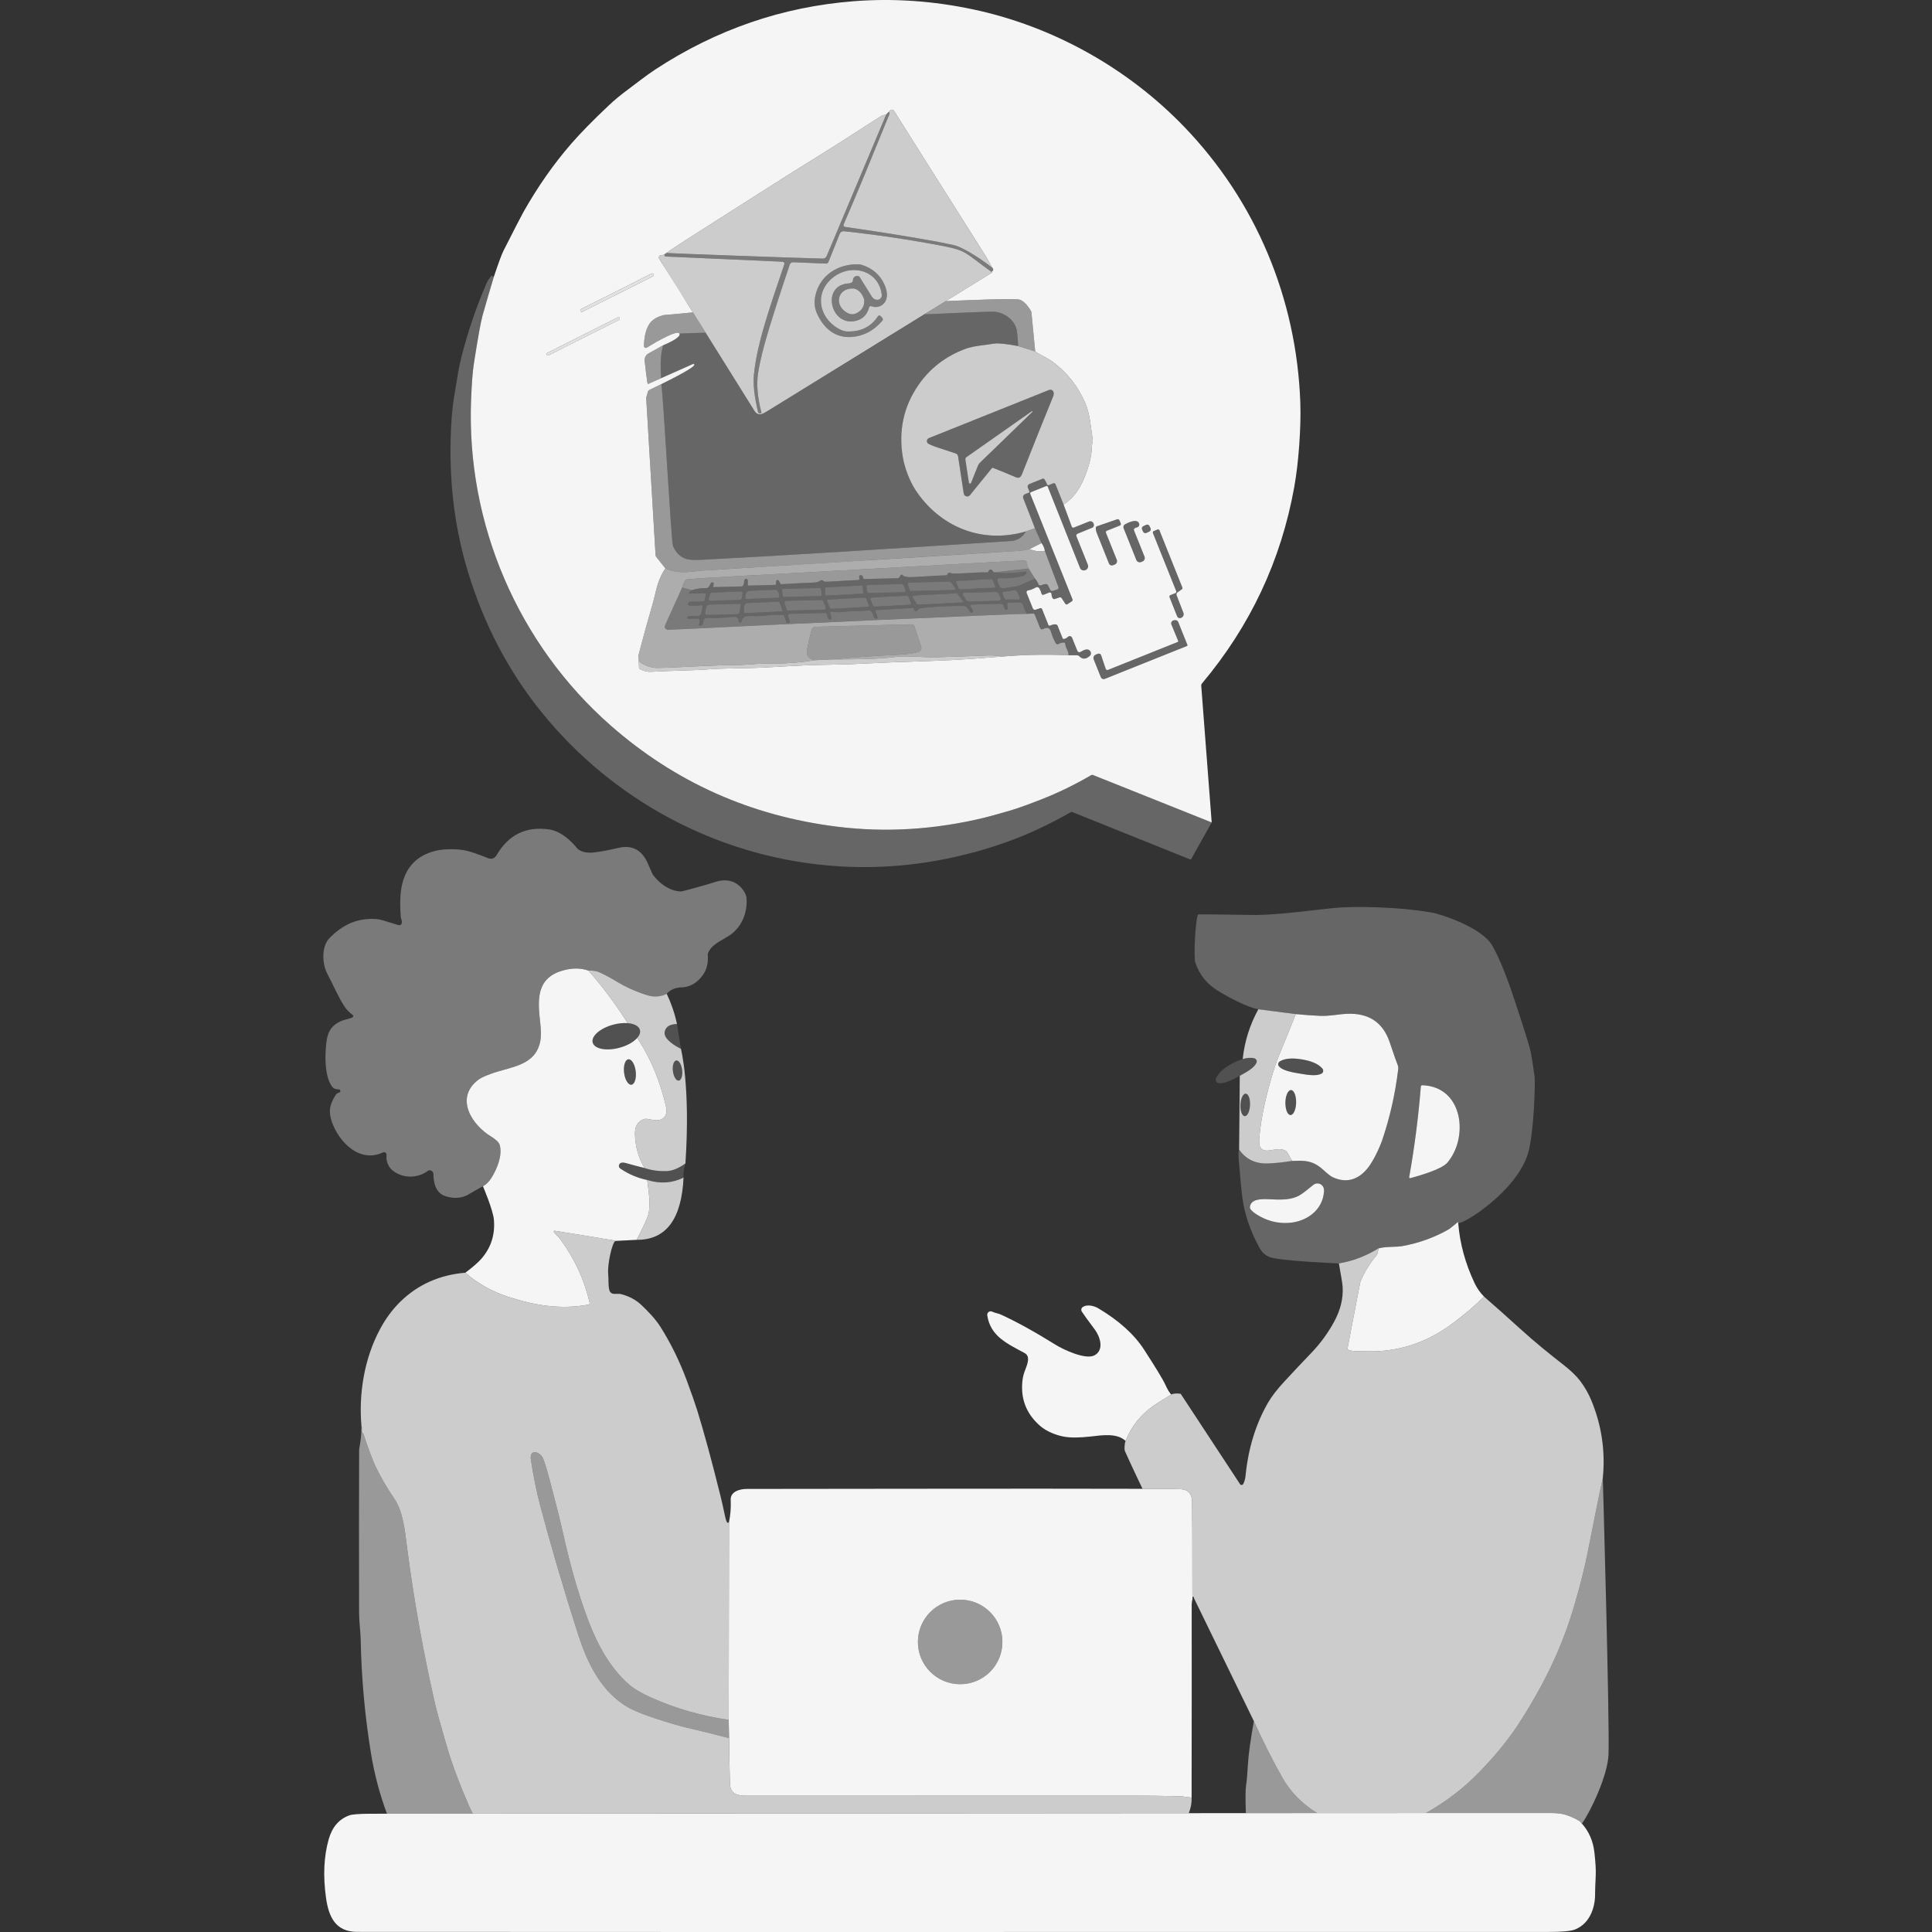 <?xml version="1.0" encoding="UTF-8" standalone="no"?>
<!DOCTYPE svg PUBLIC "-//W3C//DTD SVG 1.1//EN" "http://www.w3.org/Graphics/SVG/1.1/DTD/svg11.dtd">
<svg width="100%" height="100%" viewBox="0 0 300 300" version="1.1" xmlns="http://www.w3.org/2000/svg" xmlns:xlink="http://www.w3.org/1999/xlink" xml:space="preserve" xmlns:serif="http://www.serif.com/" style="fill-rule:evenodd;clip-rule:evenodd;stroke-linejoin:round;stroke-miterlimit:2;">
    <rect x="0" y="0" width="300" height="300" fill="#333333" stroke="none"/>
    <path d="M76.689,42.966C77.406,40.835 77.89,39.513 78.148,39.003C79.859,35.62 80.897,33.604 81.263,32.954C83.496,28.995 85.987,25.434 88.739,22.274C90.147,20.656 92.08,18.685 94.536,16.363C95.38,15.563 96.39,14.729 97.572,13.856C98.677,13.037 100.33,11.719 101.811,10.75C111.274,4.565 121.531,1.045 132.58,0.188C138.706,-0.287 144.882,0.137 151.112,1.459C163.502,4.087 175.113,10.578 183.897,19.707C195.004,31.247 201.324,46.326 201.91,62.465C201.977,64.373 201.923,66.574 201.747,69.075C201.572,71.524 201.314,73.709 200.97,75.63C198.922,87.03 194.147,97.194 186.646,106.125C186.56,106.227 186.519,106.358 186.528,106.491L188.15,127.708L169.71,120.341C169.624,120.306 169.525,120.315 169.443,120.363C166.955,121.814 164.379,123.082 161.69,124.131C160.209,124.709 158.374,125.421 156.737,125.896C154.867,126.437 153.593,126.79 152.908,126.956C145.154,128.837 137.492,129.31 129.918,128.358C116.536,126.679 104.844,121.449 94.839,112.668C80.435,100.022 72.386,81.315 73.151,62.08C73.249,59.545 73.393,57.691 73.574,56.522C74.202,52.48 74.654,49.97 74.931,48.989C75.5,46.979 76.087,44.969 76.689,42.966ZM173.463,80.637L170.293,81.733C170.265,81.742 170.239,81.761 170.223,81.787C170.086,81.975 170.137,82.357 170.376,82.934C170.526,83.306 171.134,84.826 172.198,87.495C172.297,87.746 172.584,87.867 172.835,87.769L173.103,87.66C173.389,87.546 173.53,87.221 173.415,86.931L171.73,82.727C171.682,82.606 171.739,82.469 171.86,82.421L173.893,81.605C174.02,81.554 174.081,81.411 174.03,81.284L173.842,80.812C173.781,80.663 173.616,80.586 173.463,80.637ZM182.525,92.097L181.735,92.413C181.614,92.464 181.553,92.601 181.601,92.722L182.783,95.703C182.875,95.939 183.149,96.05 183.381,95.945L183.432,95.923C183.729,95.799 183.872,95.461 183.757,95.158L182.703,92.419C182.642,92.263 182.697,92.085 182.837,91.986L183.525,91.502C183.608,91.444 183.639,91.336 183.601,91.244L180.031,82.328C179.989,82.223 179.871,82.172 179.766,82.214L179.164,82.456C179.04,82.504 178.979,82.647 179.027,82.771L182.649,91.808C182.693,91.922 182.639,92.053 182.525,92.097ZM176.285,81.978C176.454,81.93 176.597,81.879 176.712,81.819C176.899,81.717 176.966,81.462 176.861,81.239C176.517,80.5 175.173,81.153 174.698,81.411C174.479,81.529 174.383,81.793 174.476,82.026L176.45,86.953C176.568,87.25 176.903,87.39 177.196,87.272L177.39,87.195C177.693,87.074 177.839,86.73 177.718,86.428L176.09,82.367C176.027,82.204 176.116,82.023 176.285,81.978ZM101.5,42.58C101.442,42.465 101.302,42.418 101.187,42.477L90.238,47.984C90.121,48.043 90.077,48.18 90.134,48.296L90.14,48.307C90.198,48.422 90.338,48.47 90.452,48.411L101.402,42.903C101.518,42.844 101.563,42.708 101.505,42.591L101.5,42.58ZM96.211,49.381C96.161,49.279 96.04,49.24 95.938,49.29L84.976,54.803C84.875,54.853 84.834,54.977 84.886,55.077L84.892,55.088C84.942,55.19 85.063,55.229 85.165,55.179L96.127,49.666C96.228,49.616 96.269,49.492 96.217,49.392L96.211,49.381ZM178.494,81.681C178.403,81.487 178.174,81.405 177.982,81.496L177.526,81.709C177.333,81.8 177.25,82.029 177.34,82.222L177.503,82.568C177.594,82.762 177.823,82.844 178.015,82.753L178.471,82.54C178.664,82.449 178.747,82.22 178.656,82.027L178.494,81.681ZM184.382,100.15L182.958,96.592C182.875,96.388 182.668,96.27 182.451,96.299L182.311,96.318C181.983,96.337 181.773,96.671 181.897,96.974L182.948,99.519C182.974,99.586 182.942,99.662 182.875,99.688L172.045,104.026C171.905,104.083 171.743,104.01 171.695,103.864L170.985,101.749C170.914,101.538 170.682,101.433 170.478,101.516L170.153,101.647C169.857,101.765 169.714,102.099 169.831,102.392L170.94,105.16C171.035,105.399 171.309,105.514 171.551,105.418L184.318,100.306C184.378,100.28 184.407,100.21 184.382,100.15ZM99.142,101.739L99.228,103.679C99.231,103.774 99.288,103.861 99.371,103.902C99.995,104.212 100.563,104.347 101.072,104.316C104.413,104.111 107.458,104.151 110.618,103.892C111.255,103.84 113.084,103.79 116.106,103.736C119.862,103.669 124.003,103.269 127.764,103.233C130.055,103.211 132.115,103.149 133.944,103.048C135.973,102.936 139.881,102.782 145.675,102.586C149.054,102.472 152.357,102.201 155.695,101.943C159.113,101.659 162.518,101.596 165.91,101.749L167.28,101.755C167.385,101.758 167.489,101.801 167.564,101.879C168.077,102.411 168.627,102.404 169.242,101.828C169.478,101.608 169.449,101.214 169.179,100.987C168.764,100.641 168.198,100.997 167.767,101.236C167.589,101.335 167.366,101.255 167.29,101.064L166.471,99.025C166.369,98.77 166.041,98.694 165.84,98.882C165.63,99.079 165.414,99.193 165.194,99.22C165.111,99.23 165.031,99.181 165,99.105L164.229,97.178C164.181,97.06 164.079,96.978 163.958,96.958C163.725,96.921 163.425,96.978 163.053,97.143C162.954,97.187 162.837,97.14 162.795,97.038L161.808,94.572C161.763,94.458 161.636,94.4 161.521,94.439L160.814,94.674C160.636,94.735 160.445,94.646 160.378,94.474L159.416,92.075C159.343,91.894 159.463,91.692 159.658,91.671C159.967,91.637 160.364,91.485 160.859,91.215C161.046,91.113 161.283,91.18 161.391,91.365C161.56,91.654 161.67,91.929 161.728,92.183C161.761,92.327 161.916,92.406 162.053,92.352L162.913,92.008C163.082,91.941 163.27,92.059 163.276,92.244C163.286,92.543 163.358,92.774 163.493,92.935C163.562,93.018 163.678,93.05 163.78,93.015L164.525,92.766C164.646,92.725 164.78,92.77 164.85,92.878L165.439,93.773C165.503,93.868 165.633,93.897 165.729,93.833L166.452,93.359C166.544,93.298 166.583,93.18 166.541,93.075L159.98,76.697C159.935,76.585 159.989,76.461 160.097,76.417L162.48,75.464C162.563,75.432 162.655,75.471 162.687,75.553L167.704,88.183C167.834,88.514 168.22,88.67 168.548,88.524L168.573,88.514C168.895,88.377 169.048,88.011 168.917,87.686L167.15,83.29C167.083,83.128 167.162,82.943 167.325,82.876L169.593,81.946C169.819,81.854 169.927,81.596 169.835,81.37L169.806,81.293C169.704,81.007 169.386,80.866 169.105,80.978L166.735,81.927C166.614,81.975 166.474,81.914 166.43,81.79L165.149,78.337C166.573,77.449 167.688,75.977 168.487,73.923C169.118,72.301 169.462,70.903 169.523,69.728C169.551,69.17 169.592,68.797 169.653,68.616C169.684,68.524 169.694,68.425 169.679,68.326C169.364,66.299 169.276,64.38 168.538,62.641C167.438,60.045 165.744,57.875 163.436,56.152C163.14,55.932 162.694,55.668 162.095,55.362C161.607,55.114 161.155,54.85 160.744,54.569L160.152,48.419C160.142,48.345 159.305,46.854 158.362,46.539C157.636,46.297 151.074,46.578 146.907,46.756C146.887,46.755 146.869,46.756 146.853,46.759L154.075,42.3L153.972,42.225C154.144,42.094 154.23,41.968 154.23,41.848C154.23,41.798 154.215,41.749 154.186,41.701C154.144,41.632 154.093,41.562 154.035,41.492C153.757,40.99 153.263,40.1 153.089,39.818L153.074,39.793C148.338,32.314 143.597,24.769 138.807,17.184C138.725,17.054 138.607,17.001 138.454,17.031C138.285,17.065 138.142,17.181 138.024,17.379C137.849,17.49 137.705,17.637 137.594,17.818C137.272,17.828 136.992,17.907 136.759,18.057C132.509,20.805 128.312,23.498 124.133,26.062C123.825,26.251 123.515,26.444 123.209,26.638C116.934,30.62 111.384,34.15 106.564,37.232C104.924,38.281 103.898,38.965 103.487,39.283L103.19,39.475C103.025,39.58 102.862,39.628 102.7,39.615C102.394,39.59 102.197,39.927 102.362,40.185C103.018,41.204 105.138,44.58 107.601,48.513L103.181,48.919C103.044,48.929 102.911,48.96 102.786,49.012C101.291,49.428 100.848,50.296 100.789,50.384C100.295,51.142 100.032,52.254 99.992,53.716C99.986,53.948 100.241,54.098 100.438,53.974C101.996,53.008 105.175,51.183 105.503,51.795C105.795,52.34 103.99,53.187 102.964,53.623L100.693,54.888C100.266,55.127 100.034,55.604 100.107,56.089C100.107,56.089 100.506,59.683 100.592,59.641L107.589,56.531C107.675,56.493 107.781,56.525 107.815,56.611C107.964,56.98 104.802,58.61 102.685,59.653C101.631,60.171 100.837,60.545 100.837,60.545C100.719,60.612 100.633,60.723 100.594,60.854L100.359,61.707C100.343,61.765 100.336,61.822 100.346,61.879L101.795,86.227C101.808,86.319 101.846,86.409 101.907,86.485L103.321,88.256C102.703,89.151 102.241,90.212 101.935,91.432L101.435,93.435C100.629,96.2 99.865,98.968 99.142,101.739Z" style="fill:white;fill-opacity:0.95;"/>
    <path d="M102.964,53.623C103.99,53.187 105.795,52.34 105.503,51.795L109.569,51.657C112.686,56.638 115.88,61.753 117.138,63.775C117.384,64.169 117.693,64.357 118.069,64.332C118.282,64.318 118.626,64.166 119.094,63.876C127.29,58.841 135.45,53.818 143.576,48.81C146.769,48.675 153.358,48.371 154.24,48.396C155.926,48.444 157.516,49.695 157.846,51.113C157.951,51.569 158.037,52.445 158.107,53.741C156.224,53.381 154.969,53.257 154.339,53.362C152.829,53.614 151.167,53.698 149.895,54.174C146.816,55.328 144.385,57.203 142.598,59.806C140.311,63.137 139.503,66.855 140.183,70.954C140.466,72.658 141.26,74.732 142.165,76.101C145.949,81.831 152.488,84.52 159.304,82.52C158.769,83.446 157.995,83.943 156.979,84.01L153.937,84.208C146.239,84.701 138.518,85.189 130.781,85.67C127.143,85.896 123.487,86.116 119.814,86.329C116.192,86.539 112.542,86.737 108.87,86.928C107.608,86.994 106.735,86.913 106.255,86.686C105.435,86.299 104.85,85.654 104.496,84.759C104.221,84.062 103.015,61.513 102.685,59.653C104.802,58.61 107.964,56.98 107.815,56.611C107.781,56.525 107.675,56.493 107.589,56.531L102.65,58.727C102.59,57.477 102.561,56.493 102.631,55.577C102.682,54.915 102.785,54.289 102.964,53.623Z" style="fill:white;fill-opacity:0.25;"/>
    <path d="M153.089,39.818C153.263,40.1 153.757,40.99 154.035,41.492L154.101,41.614C153.491,41.062 149.868,38.445 148.051,38.051C146.981,37.818 146.21,37.659 145.742,37.573C141.302,36.761 136.457,35.984 131.208,35.235C131.029,35.21 130.922,35.022 130.994,34.856C133.143,29.916 135.466,24.215 138.075,17.802C138.173,17.56 138.155,17.42 138.024,17.379C138.142,17.181 138.285,17.065 138.454,17.031C138.607,17.001 138.725,17.054 138.807,17.184C143.597,24.769 148.338,32.314 153.074,39.793L153.089,39.818Z" style="fill:white;fill-opacity:0.75;"/>
    <path d="M148.051,38.051C149.868,38.445 153.491,41.062 154.101,41.614C154.147,41.655 154.176,41.685 154.186,41.701C154.215,41.749 154.23,41.798 154.23,41.848C154.23,41.968 154.144,42.094 153.972,42.225C153.557,41.925 151.99,40.786 151.239,40.201C150.51,39.631 149.79,39.19 149.286,38.971C148.608,38.671 147.58,38.417 145.993,38.118C141.133,37.197 136.149,36.45 131.039,35.907C130.765,35.878 130.504,36.034 130.402,36.289L128.628,40.704C128.57,40.844 128.43,40.937 128.277,40.93L123.143,40.72C122.916,40.714 122.709,40.854 122.636,41.07C121.376,44.803 120.311,48.106 119.432,50.98C118.54,53.894 117.965,56.232 117.705,57.993C117.449,59.736 117.63,61.747 118.231,64.033C118.254,64.118 118.186,64.201 118.097,64.198L117.973,64.192C117.846,64.189 117.735,64.099 117.705,63.975C117.144,61.608 116.92,59.666 117.072,58.137C117.296,55.875 117.9,53.12 118.887,49.868C119.636,47.399 120.615,44.46 121.789,41.035C121.853,40.848 121.719,40.647 121.518,40.64C121.518,40.64 104.694,39.9 103.385,39.831C103.21,39.822 103.146,39.704 103.19,39.475L103.487,39.283C103.99,39.347 123.162,40.039 127.755,40.156C128.019,40.163 128.261,40.006 128.366,39.761L137.594,17.818C137.705,17.637 137.849,17.49 138.024,17.379C138.155,17.42 138.173,17.56 138.075,17.802C135.466,24.215 133.143,29.916 130.994,34.856C130.922,35.022 131.029,35.21 131.208,35.235C136.457,35.984 141.302,36.761 145.742,37.573C146.21,37.659 146.981,37.818 148.051,38.051Z" style="fill:white;fill-opacity:0.35;"/>
    <path d="M137.594,17.818C137.272,17.828 136.992,17.907 136.759,18.057C132.509,20.805 128.312,23.498 124.133,26.062C123.825,26.251 123.515,26.444 123.209,26.638C116.934,30.62 111.384,34.15 106.564,37.232C104.924,38.281 103.898,38.965 103.487,39.283C103.99,39.347 123.162,40.039 127.755,40.156C128.019,40.163 128.261,40.006 128.366,39.761L137.594,17.818Z" style="fill:white;fill-opacity:0.75;"/>
    <path d="M144.923,47.95C136.366,53.232 124.168,60.759 119.094,63.876C118.626,64.166 118.282,64.318 118.069,64.332C117.693,64.357 117.384,64.169 117.138,63.775C115.88,61.753 112.686,56.638 109.569,51.657L109.343,51.295L107.601,48.513L106.679,47.041C105.337,45.024 104.097,42.924 102.791,40.857L102.362,40.185C102.197,39.927 102.394,39.59 102.7,39.615C102.862,39.628 103.025,39.58 103.19,39.475C103.146,39.704 103.21,39.822 103.385,39.831C104.694,39.9 121.518,40.64 121.518,40.64C121.719,40.647 121.853,40.848 121.789,41.035C120.615,44.46 119.636,47.399 118.887,49.868C117.9,53.12 117.296,55.875 117.072,58.137C116.92,59.666 117.144,61.608 117.705,63.975C117.735,64.099 117.846,64.189 117.973,64.192L118.097,64.198C118.186,64.201 118.254,64.118 118.231,64.033C117.63,61.747 117.449,59.736 117.705,57.993C117.965,56.232 118.54,53.894 119.432,50.98C120.311,48.106 121.376,44.803 122.636,41.07C122.709,40.854 122.916,40.714 123.143,40.72L128.277,40.93C128.43,40.937 128.57,40.844 128.628,40.704L130.402,36.289C130.504,36.034 130.765,35.878 131.039,35.907C136.149,36.45 141.133,37.197 145.993,38.118C147.58,38.417 148.608,38.671 149.286,38.971C149.79,39.19 150.51,39.631 151.239,40.201C151.99,40.786 153.557,41.925 153.972,42.225L154.075,42.3L146.853,46.759L144.923,47.95ZM135.399,46.087L133.488,43.029C133.428,42.93 133.319,42.869 133.205,42.86C132.724,42.824 132.467,43.077 132.431,43.603C132.422,43.733 132.335,43.845 132.214,43.889L131.908,44.001C127.541,44.144 128.841,50.398 132.545,49.887C133.81,49.712 134.624,48.988 134.963,47.708C134.989,47.61 135.078,47.541 135.18,47.536C135.24,47.534 135.317,47.549 135.406,47.578C136.41,47.905 137.353,47.348 137.623,46.453C137.816,45.813 137.719,45.055 137.33,44.182C136.659,42.681 135.483,41.659 133.804,41.121C133.673,41.08 133.539,41.057 133.405,41.051C130.189,40.909 127.276,42.726 126.602,45.956C126.398,46.934 126.486,47.846 126.869,48.693C127.899,50.971 129.682,52.532 132.297,52.32C134.129,52.172 135.702,51.33 137.011,49.791C137.119,49.664 137.113,49.476 136.998,49.358L136.715,49.065C136.603,48.951 136.416,48.97 136.329,49.103C135.277,50.728 133.689,51.519 131.583,51.476C131.147,51.468 130.654,51.304 130.109,50.983C127.04,49.176 126.499,45.379 129.319,43.112C132.112,40.866 136.456,41.879 136.922,45.775C136.97,46.179 136.664,46.535 136.256,46.552C136.013,46.562 135.802,46.494 135.625,46.345C135.563,46.262 135.488,46.176 135.399,46.087Z" style="fill:white;fill-opacity:0.75;"/>
    <path d="M135.399,46.087C135.488,46.176 135.563,46.262 135.625,46.345C135.542,46.276 135.467,46.19 135.399,46.087Z" style="fill:white;fill-opacity:0.95;"/>
    <path d="M135.399,46.087L133.488,43.029C133.428,42.93 133.319,42.869 133.205,42.86C132.724,42.824 132.467,43.077 132.431,43.603C132.422,43.733 132.335,43.845 132.214,43.889L131.908,44.001C127.541,44.144 128.841,50.398 132.545,49.887C133.81,49.712 134.624,48.988 134.963,47.708C134.989,47.61 135.078,47.541 135.18,47.536C135.24,47.534 135.317,47.549 135.406,47.578C136.41,47.905 137.353,47.348 137.623,46.453C137.816,45.813 137.719,45.055 137.33,44.182C136.659,42.681 135.483,41.659 133.804,41.121C133.673,41.08 133.539,41.057 133.405,41.051C130.189,40.909 127.276,42.726 126.602,45.956C126.398,46.934 126.486,47.846 126.869,48.693C127.899,50.971 129.682,52.532 132.297,52.32C134.129,52.172 135.702,51.33 137.011,49.791C137.119,49.664 137.113,49.476 136.998,49.358L136.715,49.065C136.603,48.951 136.416,48.97 136.329,49.103C135.277,50.728 133.689,51.519 131.583,51.476C131.147,51.468 130.654,51.304 130.109,50.983C127.04,49.176 126.499,45.379 129.319,43.112C132.112,40.866 136.456,41.879 136.922,45.775C136.97,46.179 136.664,46.535 136.256,46.552C136.013,46.562 135.802,46.494 135.625,46.345C135.542,46.276 135.467,46.19 135.399,46.087ZM132.58,44.794C129.927,44.654 129.44,47.581 131.704,48.651C132.278,48.922 132.864,48.82 133.463,48.342C133.998,47.915 134.246,47.323 134.208,46.562C133.905,45.571 133.361,44.982 132.58,44.794Z" style="fill:white;fill-opacity:0.35;"/>
    <path d="M101.5,42.58C101.442,42.465 101.302,42.418 101.187,42.477L90.238,47.984C90.121,48.043 90.077,48.18 90.134,48.296L90.14,48.307C90.198,48.422 90.338,48.47 90.452,48.411L101.402,42.903C101.518,42.844 101.563,42.708 101.505,42.591L101.5,42.58Z" style="fill:white;fill-opacity:0.85;"/>
    <path d="M188.15,127.708L184.977,133.378C184.939,133.445 184.859,133.473 184.789,133.445L166.497,126.09C166.426,126.061 166.347,126.068 166.283,126.106C162.907,128.036 159.578,129.587 156.297,130.756C153.243,131.849 150.061,132.725 146.758,133.387C140.69,134.601 134.6,134.935 128.491,134.384C111.125,132.827 95.138,124.188 84.175,110.69C79.005,104.322 75.164,97.015 72.657,88.772C70.38,81.287 69.542,73.314 70.137,64.851C70.223,63.618 70.395,62.258 70.653,60.771C71.032,58.567 71.176,57.299 71.666,55.378C72.67,51.435 73.969,47.635 75.559,43.975C75.715,43.615 75.963,43.236 76.298,42.841C76.345,42.784 76.435,42.787 76.479,42.844C76.482,42.854 76.486,42.87 76.489,42.899C76.492,42.956 76.546,42.994 76.603,42.978C76.629,42.972 76.658,42.969 76.689,42.966C76.087,44.969 75.5,46.979 74.931,48.989C74.654,49.97 74.202,52.48 73.574,56.522C73.393,57.691 73.249,59.545 73.151,62.08C72.386,81.315 80.435,100.022 94.839,112.668C104.844,121.449 116.536,126.679 129.918,128.358C137.492,129.31 145.154,128.837 152.908,126.956C153.593,126.79 154.867,126.437 156.737,125.896C158.374,125.421 160.209,124.709 161.69,124.131C164.379,123.082 166.955,121.814 169.443,120.363C169.525,120.315 169.624,120.306 169.71,120.341L188.15,127.708Z" style="fill:white;fill-opacity:0.25;"/>
    <path d="M132.58,44.794C129.927,44.654 129.44,47.581 131.704,48.651C132.278,48.922 132.864,48.82 133.463,48.342C133.998,47.915 134.246,47.323 134.208,46.562C133.905,45.571 133.361,44.982 132.58,44.794Z" style="fill:white;fill-opacity:0.75;"/>
    <path d="M100.789,50.384C100.848,50.296 101.291,49.428 102.786,49.012C102.91,48.978 103.042,48.946 103.181,48.919L107.601,48.513L109.343,51.295L109.569,51.657L105.503,51.795C105.175,51.183 101.996,53.008 100.438,53.974C100.241,54.098 99.986,53.948 99.992,53.716C100.032,52.254 100.295,51.142 100.789,50.384Z" style="fill:white;fill-opacity:0.5;"/>
    <path d="M96.211,49.381C96.161,49.279 96.04,49.24 95.938,49.29L84.976,54.803C84.875,54.853 84.834,54.977 84.886,55.077L84.892,55.088C84.942,55.19 85.063,55.229 85.165,55.179L96.127,49.666C96.228,49.616 96.269,49.492 96.217,49.392L96.211,49.381Z" style="fill:white;fill-opacity:0.85;"/>
    <path d="M165.149,78.337C166.573,77.449 167.688,75.977 168.487,73.923C169.118,72.301 169.462,70.903 169.523,69.728C169.551,69.17 169.592,68.797 169.653,68.616C169.684,68.524 169.694,68.425 169.679,68.326C169.364,66.299 169.276,64.38 168.538,62.641C167.438,60.045 165.744,57.875 163.436,56.152C163.14,55.932 162.694,55.668 162.095,55.362C161.607,55.114 161.155,54.85 160.744,54.569L158.107,53.741C156.224,53.381 154.969,53.257 154.339,53.362C152.829,53.614 151.167,53.698 149.895,54.174C146.816,55.328 144.385,57.203 142.598,59.806C140.311,63.137 139.503,66.855 140.183,70.954C140.466,72.658 141.26,74.732 142.165,76.101C145.949,81.831 152.488,84.52 159.304,82.52L160.706,82.019L158.884,77.35C158.792,77.111 158.909,76.84 159.148,76.745L159.827,76.471C159.862,76.458 159.878,76.417 159.865,76.382L159.604,75.729C159.511,75.502 159.62,75.248 159.846,75.158L161.903,74.334C161.999,74.295 162.107,74.33 162.165,74.413C162.362,74.7 162.497,74.957 162.566,75.19C162.602,75.311 162.735,75.378 162.853,75.33L163.547,75.05C163.687,74.993 163.846,75.063 163.901,75.203L165.149,78.337ZM144.025,68.785C144.27,69.126 146.439,69.75 148.401,70.413C148.596,70.479 148.739,70.648 148.771,70.855L149.644,76.62C149.717,77.092 150.316,77.258 150.615,76.885L154.017,72.699C154.058,72.645 154.132,72.626 154.195,72.652C155.463,73.145 156.642,73.63 157.728,74.101C158.17,74.292 158.486,74.146 158.68,73.658C160.792,68.323 162.41,64.284 163.541,61.535C163.709,61.128 163.639,60.481 163.044,60.519C162.996,60.522 162.948,60.535 162.9,60.551L144.245,68.027C143.942,68.148 143.834,68.52 144.025,68.785Z" style="fill:white;fill-opacity:0.75;"/>
    <path d="M102.65,58.727L100.592,59.641C100.506,59.683 100.107,56.089 100.107,56.089C100.034,55.604 100.266,55.127 100.693,54.888L102.964,53.623C102.785,54.289 102.682,54.915 102.631,55.577C102.561,56.493 102.59,57.477 102.65,58.727Z" style="fill:white;fill-opacity:0.5;"/>
    <path d="M100.837,60.545C100.719,60.612 100.633,60.723 100.594,60.854L100.359,61.707C100.343,61.765 100.336,61.822 100.346,61.879L101.795,86.227C101.808,86.319 101.846,86.409 101.907,86.485L103.321,88.256C104.429,88.769 105.7,88.946 107.137,88.798C108.287,88.679 108.866,88.619 108.876,88.616C125.388,87.587 141.9,86.558 158.409,85.523C158.731,85.501 159.215,85.418 159.862,85.268L161.725,84.329L160.706,82.019L159.304,82.52C158.769,83.446 157.995,83.943 156.979,84.01L153.937,84.208C146.239,84.701 138.518,85.189 130.781,85.67C127.143,85.896 123.487,86.116 119.814,86.329C116.192,86.539 112.542,86.737 108.87,86.928C107.608,86.994 106.735,86.913 106.255,86.686C105.435,86.299 104.85,85.654 104.496,84.759C104.221,84.062 103.015,61.513 102.685,59.653C101.631,60.171 100.837,60.545 100.837,60.545Z" style="fill:white;fill-opacity:0.5;"/>
    <path d="M144.025,68.785C144.27,69.126 146.439,69.75 148.401,70.413C148.596,70.479 148.739,70.648 148.771,70.855L149.644,76.62C149.717,77.092 150.316,77.258 150.615,76.885L154.017,72.699C154.058,72.645 154.132,72.626 154.195,72.652C155.463,73.145 156.642,73.63 157.728,74.101C158.17,74.292 158.486,74.146 158.68,73.658C160.792,68.323 162.41,64.284 163.541,61.535C163.709,61.128 163.639,60.481 163.044,60.519C162.996,60.522 162.948,60.535 162.9,60.551L144.245,68.027C143.942,68.148 143.834,68.52 144.025,68.785ZM160.222,63.851L150.061,70.986C149.943,71.069 149.882,71.212 149.905,71.355L150.449,74.951C150.475,75.127 150.717,75.152 150.781,74.99L151.87,72.285C151.934,72.126 152.032,71.98 152.157,71.859L160.311,63.959C160.336,63.934 160.34,63.892 160.317,63.864C160.292,63.835 160.25,63.829 160.222,63.851Z" style="fill:white;fill-opacity:0.25;"/>
    <path d="M160.222,63.851L150.061,70.986C149.943,71.069 149.882,71.212 149.905,71.355L150.449,74.951C150.475,75.127 150.717,75.152 150.781,74.99L151.87,72.285C151.934,72.126 152.032,71.98 152.157,71.859L160.311,63.959C160.336,63.934 160.34,63.892 160.317,63.864C160.292,63.835 160.25,63.829 160.222,63.851Z" style="fill:white;fill-opacity:0.75;"/>
    <path d="M135.689,95.808C135.619,95.448 135.47,95.139 135.237,94.888C135.157,94.802 135.039,94.761 134.925,94.776C133.642,94.945 132.618,94.794 131.074,95.009C130.484,95.091 129.848,95.074 129.169,94.964C129.01,94.938 128.879,95.085 128.924,95.238L129.105,95.875C129.14,95.999 129.082,96.132 128.965,96.187C128.847,96.243 128.709,96.205 128.634,96.101C128.554,95.991 128.472,95.742 128.405,95.343C128.388,95.245 128.299,95.174 128.201,95.178L122.614,95.321C122.442,95.324 122.321,95.493 122.375,95.659L122.633,96.429C122.681,96.569 122.588,96.716 122.445,96.738L122.353,96.751C122.241,96.767 122.136,96.703 122.098,96.595L121.792,95.681C121.757,95.569 121.655,95.494 121.537,95.49C120.451,95.454 119.649,95.472 119.126,95.563C118.177,95.728 117.266,95.627 116.266,95.659C115.603,95.679 115.234,95.955 115.16,96.487C115.145,96.601 115.043,96.686 114.928,96.681C114.813,96.676 114.718,96.582 114.711,96.468C114.681,95.948 114.377,95.72 113.807,95.783C112.504,95.927 111.131,95.988 109.688,95.967C109.472,95.964 109.284,96.114 109.242,96.327L109.15,96.821C109.121,96.958 109.023,97.073 108.889,97.117L108.717,97.175C108.599,97.213 108.488,97.099 108.535,96.984C108.629,96.755 108.666,96.522 108.643,96.283C108.631,96.152 108.522,96.053 108.392,96.057L106.841,96.098C106.764,96.101 106.704,96.031 106.72,95.955L106.742,95.853C106.761,95.748 106.85,95.674 106.955,95.671L108.465,95.633C108.675,95.627 108.854,95.477 108.892,95.27L109.099,94.206C109.124,94.072 109.01,93.954 108.873,93.977C108.2,94.09 107.582,94.106 107.013,94.012C106.863,93.987 106.783,93.817 106.86,93.687L106.911,93.594C106.962,93.508 107.054,93.451 107.156,93.448L109.15,93.4C109.293,93.397 109.414,93.292 109.44,93.152L109.612,92.266C109.628,92.187 109.567,92.117 109.488,92.12L107.102,92.18C106.997,92.183 106.939,92.062 107.003,91.983C107.107,91.855 107.255,91.738 107.443,91.632C108.15,91.406 108.892,91.303 109.669,91.32C109.832,91.324 109.984,91.237 110.067,91.097L110.405,90.511C110.44,90.448 110.513,90.416 110.583,90.432L110.676,90.448C110.781,90.47 110.851,90.569 110.829,90.674L110.749,91.094C110.739,91.132 110.771,91.171 110.809,91.167L115.135,91.059C115.25,91.056 115.356,90.989 115.409,90.884C115.506,90.69 115.552,90.463 115.555,90.202C115.559,89.9 115.935,89.759 116.075,90.008C116.177,90.189 116.065,90.928 116.154,90.928L120.32,90.823C120.435,90.82 120.525,90.721 120.518,90.607C120.501,90.323 120.521,90.158 120.585,90.11C120.7,90.024 120.865,90.059 120.935,90.183L121.155,90.581C121.203,90.667 121.295,90.718 121.394,90.712C123.722,90.567 125.363,90.488 126.321,90.46C126.79,90.447 127.15,90.343 127.398,90.148C127.487,90.078 127.615,90.068 127.713,90.126L127.984,90.282C128.054,90.32 128.137,90.339 128.217,90.336L133.262,90.059C133.38,90.053 133.466,89.947 133.45,89.83L133.405,89.546C133.393,89.457 133.444,89.372 133.53,89.342C133.683,89.29 133.811,89.319 133.915,89.435C133.941,89.463 133.956,89.495 133.966,89.53L134.02,89.74C134.049,89.845 134.144,89.919 134.253,89.916L139.355,89.785C139.489,89.782 139.613,89.712 139.677,89.594L139.83,89.329C139.897,89.218 140.052,89.2 140.139,89.298C140.372,89.561 140.951,89.661 141.872,89.603C144.85,89.417 146.509,89.332 146.85,89.345C146.946,89.349 147.035,89.298 147.083,89.215C147.16,89.078 147.242,88.989 147.331,88.941C147.424,88.891 147.535,88.906 147.611,88.976C147.895,89.237 152.332,88.78 153.221,88.887C153.329,88.9 153.432,88.839 153.472,88.74C153.515,88.636 153.58,88.545 153.667,88.476C153.774,88.389 153.902,88.412 154.046,88.54C154.157,88.638 154.249,88.75 154.329,88.88C155.807,89.065 157.428,89.021 159.193,88.756C159.343,88.734 159.451,88.896 159.371,89.024L159.358,89.046C159.225,89.259 159.011,89.412 158.766,89.466C157.543,89.737 156.355,89.841 155.199,89.779C154.957,89.766 154.785,90.008 154.874,90.231L155.17,90.976C155.275,91.237 155.549,91.394 155.826,91.352L157.957,91.027C157.986,91.024 158.014,91.014 158.043,91.005L160.722,89.855C160.957,90.132 161.136,90.422 161.254,90.718C161.317,90.878 161.502,90.954 161.658,90.887C162.053,90.718 162.34,90.658 162.521,90.706C162.607,90.728 162.677,90.785 162.716,90.865L163.06,91.562C163.143,91.731 163.337,91.811 163.512,91.75L164.181,91.527C164.331,91.476 164.407,91.311 164.353,91.164L162.241,85.53C162.181,85.106 162.009,84.708 161.725,84.329L160.706,82.019L158.884,77.35C158.792,77.111 158.909,76.84 159.148,76.745L159.827,76.471C159.862,76.458 159.878,76.417 159.865,76.382L159.604,75.729C159.511,75.502 159.62,75.248 159.846,75.158L161.903,74.334C161.999,74.295 162.107,74.33 162.165,74.413C162.362,74.7 162.497,74.957 162.566,75.19C162.602,75.311 162.735,75.378 162.853,75.33L163.547,75.05C163.687,74.993 163.846,75.063 163.901,75.203L165.149,78.337L166.43,81.79C166.474,81.914 166.614,81.975 166.735,81.927L169.105,80.978C169.386,80.866 169.704,81.007 169.806,81.293L169.835,81.37C169.927,81.596 169.819,81.854 169.593,81.946L167.325,82.876C167.162,82.943 167.083,83.128 167.15,83.29L168.917,87.686C169.048,88.011 168.895,88.377 168.573,88.514L168.548,88.524C168.22,88.67 167.834,88.514 167.704,88.183L162.687,75.553C162.655,75.471 162.563,75.432 162.48,75.464L160.097,76.417C159.989,76.461 159.935,76.585 159.98,76.697L166.541,93.075C166.583,93.18 166.544,93.298 166.452,93.359L165.729,93.833C165.633,93.897 165.503,93.868 165.439,93.773L164.85,92.878C164.78,92.77 164.646,92.725 164.525,92.766L163.78,93.015C163.678,93.05 163.562,93.018 163.493,92.935C163.358,92.774 163.286,92.543 163.276,92.244C163.27,92.059 163.082,91.941 162.913,92.008L162.053,92.352C161.916,92.406 161.761,92.327 161.728,92.183C161.67,91.929 161.56,91.654 161.391,91.365C161.283,91.18 161.046,91.113 160.859,91.215C160.364,91.485 159.967,91.637 159.658,91.671C159.463,91.692 159.343,91.894 159.416,92.075L160.378,94.474C160.445,94.646 160.636,94.735 160.814,94.674L161.521,94.439C161.636,94.4 161.763,94.458 161.808,94.572L162.795,97.038C162.837,97.14 162.954,97.187 163.053,97.143C163.425,96.978 163.725,96.921 163.958,96.958C164.079,96.978 164.181,97.06 164.229,97.178L165,99.105C165.031,99.181 165.111,99.23 165.194,99.22C165.414,99.193 165.63,99.079 165.84,98.882C166.041,98.694 166.369,98.77 166.471,99.025L167.29,101.064C167.366,101.255 167.589,101.335 167.767,101.236C168.198,100.997 168.764,100.641 169.179,100.987C169.449,101.214 169.478,101.608 169.242,101.828C168.627,102.404 168.077,102.411 167.564,101.879C167.489,101.801 167.385,101.758 167.28,101.755L165.91,101.749C165.993,101.131 165.442,100.656 165.423,100C165.419,99.873 165.312,99.77 165.184,99.774C164.866,99.783 164.599,99.858 164.385,99.99C164.229,100.087 164.022,100.035 163.932,99.873C163.604,99.274 163.379,98.745 163.254,98.286C163.036,97.486 162.71,97.3 161.923,97.694C161.77,97.77 161.582,97.7 161.518,97.541L160.69,95.471C160.639,95.34 160.508,95.26 160.368,95.267L159.448,95.321C159.171,94.904 158.984,94.464 158.884,94.002C158.824,93.725 158.575,93.531 158.291,93.537L156.657,93.579C156.492,93.585 156.371,93.728 156.393,93.891L156.476,94.429C156.492,94.531 156.422,94.627 156.317,94.642L156.208,94.658C156.125,94.671 156.046,94.627 156.014,94.547L155.791,93.989C155.734,93.843 155.59,93.751 155.434,93.754L150.841,93.872C150.682,93.875 150.598,94.063 150.701,94.184C150.9,94.417 151.028,94.624 151.083,94.811C151.117,94.926 151.065,95.048 150.956,95.101C150.848,95.153 150.72,95.12 150.65,95.021L150.179,94.353C150.077,94.209 149.918,94.12 149.742,94.107C148.472,94.017 144.149,94.212 142.783,94.477C142.69,94.495 142.611,94.553 142.566,94.639C142.528,94.713 142.506,94.751 142.499,94.76C142.321,95.006 141.921,94.9 141.932,94.614C141.934,94.553 141.918,94.498 141.875,94.451C141.844,94.418 141.798,94.4 141.754,94.404L136.04,94.728C135.963,94.735 135.909,94.811 135.934,94.885L136.269,95.878C136.298,95.964 136.234,96.053 136.145,96.057L136.001,96.06C135.852,96.063 135.718,95.958 135.689,95.808ZM115.839,93.024L120.932,92.811C120.973,92.811 121.005,92.776 121.005,92.731L120.993,92.441C120.97,91.948 120.674,91.559 120.327,91.575L116.336,91.741C115.992,91.757 115.727,92.168 115.747,92.661L115.759,92.951C115.762,92.996 115.797,93.028 115.839,93.024ZM134.53,91.056L134.657,91.9C134.676,92.015 134.775,92.097 134.89,92.094L140.4,91.954C140.569,91.951 140.684,91.776 140.62,91.62L140.387,91.034C140.305,90.823 140.097,90.69 139.871,90.696L134.724,90.827C134.603,90.83 134.511,90.938 134.53,91.056ZM148.669,92.158C148.631,92.104 148.567,92.078 148.503,92.088C147.592,92.25 142.346,92.384 141.808,92.515C141.687,92.543 141.633,92.684 141.7,92.785L142.353,93.779C142.4,93.856 142.49,93.897 142.582,93.891C142.582,93.891 148.787,93.601 149.567,93.521C149.593,93.518 149.602,93.489 149.589,93.47L148.669,92.158ZM121.563,92.524C121.575,92.623 121.665,92.696 121.763,92.696L127.427,92.55C127.548,92.547 127.637,92.438 127.618,92.317L127.49,91.473C127.478,91.374 127.388,91.301 127.287,91.301L121.626,91.444C121.505,91.448 121.413,91.556 121.432,91.677L121.563,92.524ZM151.491,91.397C151.943,91.355 152.399,91.327 152.864,91.317C153.705,91.301 154.218,91.285 154.396,91.266C154.507,91.253 154.577,91.139 154.536,91.034L154.192,90.158C154.138,90.018 154.001,89.925 153.851,89.928C153.128,89.938 152.351,89.979 151.52,90.053C151.071,90.104 150.612,90.132 150.147,90.142C149.306,90.158 148.796,90.174 148.615,90.193C148.503,90.205 148.433,90.32 148.475,90.425L148.819,91.301C148.873,91.444 149.01,91.534 149.159,91.53C149.886,91.524 150.663,91.476 151.491,91.397ZM133.978,90.988C133.976,90.941 133.934,90.903 133.887,90.907L128.168,91.207C128.121,91.209 128.083,91.25 128.087,91.297L128.144,92.398C128.147,92.445 128.188,92.483 128.235,92.479L133.954,92.179C134.001,92.177 134.039,92.136 134.035,92.089L133.978,90.988ZM135.868,94.19C136.622,94.176 141.139,93.913 141.324,93.894C141.441,93.882 141.515,93.763 141.47,93.652L141.11,92.741C141.053,92.594 140.91,92.499 140.754,92.502C139.999,92.516 135.482,92.777 135.297,92.798C135.18,92.812 135.106,92.929 135.148,93.04L135.511,93.951C135.568,94.098 135.711,94.193 135.868,94.19ZM122.152,94.627C122.19,94.738 122.295,94.811 122.413,94.808L127.971,94.668C128.159,94.665 128.284,94.474 128.213,94.302L127.825,93.327C127.783,93.225 127.682,93.158 127.57,93.158L122.072,93.298C121.891,93.305 121.767,93.48 121.824,93.652L122.152,94.627ZM134.17,92.798C133.396,92.814 128.777,93.092 128.586,93.114C128.465,93.127 128.392,93.25 128.436,93.362L128.809,94.295C128.87,94.445 129.013,94.54 129.175,94.537C129.946,94.523 134.568,94.243 134.759,94.222C134.877,94.209 134.953,94.085 134.909,93.974L134.536,93.04C134.476,92.891 134.329,92.795 134.17,92.798ZM110.032,92.983C109.978,93.139 110.099,93.305 110.265,93.298L114.829,93.158C115.02,93.152 115.18,93.012 115.205,92.824L115.307,92.078C115.326,91.948 115.221,91.83 115.087,91.836L110.612,92.018C110.456,92.024 110.319,92.126 110.271,92.273L110.032,92.983ZM158.03,92.002C157.935,91.763 157.686,91.623 157.431,91.661L155.81,91.906C155.692,91.925 155.622,92.046 155.667,92.155L155.992,92.964C156.024,93.043 156.103,93.098 156.189,93.098L158.158,93.098C158.307,93.098 158.409,92.948 158.352,92.811L158.03,92.002ZM109.491,95.178C109.459,95.346 109.59,95.502 109.762,95.496L114.501,95.375C114.657,95.372 114.791,95.26 114.82,95.107L115.036,93.986C115.059,93.865 114.963,93.754 114.839,93.757L110.179,93.875C109.921,93.881 109.704,94.066 109.656,94.318L109.491,95.178ZM150.045,93.193C150.137,93.333 150.293,93.413 150.459,93.41L155.132,93.292C155.326,93.289 155.457,93.091 155.383,92.91L155.129,92.279C155.039,92.059 154.826,91.916 154.59,91.922L149.685,92.046C149.516,92.05 149.417,92.238 149.51,92.378L150.045,93.193ZM141.263,91.655C141.289,91.731 141.359,91.782 141.438,91.779L148.15,91.607C148.303,91.604 148.389,91.432 148.303,91.308L147.758,90.537C147.659,90.39 147.494,90.307 147.315,90.311L141.184,90.467C141.024,90.47 140.916,90.626 140.967,90.776L141.263,91.655ZM115.661,95.206L121.362,94.948C121.432,94.945 121.486,94.885 121.483,94.814C121.483,94.814 121.161,93.407 120.843,93.422L116.04,93.639C115.721,93.655 115.482,94.066 115.504,94.56L115.527,95.085C115.53,95.155 115.59,95.209 115.661,95.206Z" style="fill:white;fill-opacity:0.25;"/>
    <path d="M173.463,80.637L170.293,81.733C170.265,81.742 170.239,81.761 170.223,81.787C170.086,81.975 170.137,82.357 170.376,82.934C170.526,83.306 171.134,84.826 172.198,87.495C172.297,87.746 172.584,87.867 172.835,87.769L173.103,87.66C173.389,87.546 173.53,87.221 173.415,86.931L171.73,82.727C171.682,82.606 171.739,82.469 171.86,82.421L173.893,81.605C174.02,81.554 174.081,81.411 174.03,81.284L173.842,80.812C173.781,80.663 173.616,80.586 173.463,80.637Z" style="fill:white;fill-opacity:0.25;"/>
    <path d="M176.285,81.978C176.454,81.93 176.597,81.879 176.712,81.819C176.899,81.717 176.966,81.462 176.861,81.239C176.517,80.5 175.173,81.153 174.698,81.411C174.479,81.529 174.383,81.793 174.476,82.026L176.45,86.953C176.568,87.25 176.903,87.39 177.196,87.272L177.39,87.195C177.693,87.074 177.839,86.73 177.718,86.428L176.09,82.367C176.027,82.204 176.116,82.023 176.285,81.978Z" style="fill:white;fill-opacity:0.25;"/>
    <path d="M178.494,81.681C178.403,81.487 178.174,81.405 177.982,81.496L177.526,81.709C177.333,81.8 177.25,82.029 177.34,82.222L177.503,82.568C177.594,82.762 177.823,82.844 178.015,82.753L178.471,82.54C178.664,82.449 178.747,82.22 178.656,82.027L178.494,81.681Z" style="fill:white;fill-opacity:0.25;"/>
    <path d="M182.525,92.097L181.735,92.413C181.614,92.464 181.553,92.601 181.601,92.722L182.783,95.703C182.875,95.939 183.149,96.05 183.381,95.945L183.432,95.923C183.729,95.799 183.872,95.461 183.757,95.158L182.703,92.419C182.642,92.263 182.697,92.085 182.837,91.986L183.525,91.502C183.608,91.444 183.639,91.336 183.601,91.244L180.031,82.328C179.989,82.223 179.871,82.172 179.766,82.214L179.164,82.456C179.04,82.504 178.979,82.647 179.027,82.771L182.649,91.808C182.693,91.922 182.639,92.053 182.525,92.097Z" style="fill:white;fill-opacity:0.25;"/>
    <path d="M162.241,85.53C161.512,85.686 160.719,85.6 159.862,85.268L161.725,84.329C162.009,84.708 162.181,85.106 162.241,85.53Z" style="fill:white;fill-opacity:0.95;"/>
    <path d="M109.809,97.513C114.561,97.239 158.322,95.253 159.448,95.321L160.368,95.267C160.508,95.26 160.639,95.34 160.69,95.471L161.518,97.541C161.582,97.7 161.77,97.77 161.923,97.694C162.71,97.3 163.036,97.486 163.254,98.286C163.379,98.745 163.604,99.274 163.932,99.873C164.022,100.035 164.229,100.087 164.385,99.99C164.599,99.858 164.866,99.783 165.184,99.774C165.312,99.77 165.419,99.873 165.423,100C165.442,100.656 165.993,101.131 165.91,101.749C162.518,101.596 159.113,101.659 155.695,101.943C154.749,101.812 154.017,101.755 153.495,101.777C151.313,101.87 148.65,101.963 145.503,102.058C143.254,102.125 140.989,101.765 138.871,102.029C135.782,102.414 132.459,102.37 129.277,102.398C132.663,102.067 136.056,101.827 139.457,101.669C140.684,101.612 141.725,101.469 142.579,101.242C142.948,101.144 143.158,100.752 143.037,100.389L141.983,97.248C141.919,97.063 141.744,96.942 141.55,96.945L126.624,97.328C126.347,97.334 126.105,97.522 126.032,97.789C125.742,98.844 125.495,99.93 125.299,101.048C125.168,101.796 125.586,102.284 126.551,102.51C124.426,102.867 122.279,103.043 120.11,103.039C118.715,103.036 117.642,103.069 116.893,103.134C115.82,103.228 114.746,103.277 113.673,103.284C109.873,103.308 105.656,103.65 102.136,103.72C101.27,103.738 100.382,103.469 99.48,102.905C99.393,102.851 99.324,102.771 99.285,102.676C99.23,102.54 99.189,102.397 99.164,102.246L99.142,101.739C99.865,98.968 100.629,96.2 101.435,93.435L101.935,91.432C102.241,90.212 102.703,89.151 103.321,88.256C104.429,88.769 105.7,88.946 107.137,88.798C108.287,88.679 108.866,88.619 108.876,88.616C125.388,87.587 141.9,86.558 158.409,85.523C158.731,85.501 159.215,85.418 159.862,85.268C160.719,85.6 161.512,85.686 162.241,85.53L164.353,91.164C164.407,91.311 164.331,91.476 164.181,91.527L163.512,91.75C163.337,91.811 163.143,91.731 163.06,91.562L162.716,90.865C162.677,90.785 162.607,90.728 162.521,90.706C162.34,90.658 162.053,90.718 161.658,90.887C161.502,90.954 161.317,90.878 161.254,90.718C161.136,90.422 160.957,90.132 160.722,89.855L159.725,88.288C159.572,87.976 159.495,87.721 159.492,87.527C159.488,87.237 159.247,87.008 158.957,87.023C147.755,87.635 135.619,88.297 122.547,89.024C120.728,89.122 109.025,89.712 106.701,89.96C106.583,89.973 106.477,90.036 106.411,90.132C106.188,90.455 106.028,90.823 105.93,91.231L103.273,97.098C103.12,97.433 103.378,97.809 103.745,97.793C107.487,97.624 109.408,97.538 109.507,97.531L109.809,97.513Z" style="fill:white;fill-opacity:0.6;"/>
    <path d="M159.725,88.288C159.572,87.976 159.495,87.721 159.492,87.527C159.488,87.237 159.247,87.008 158.957,87.023C147.755,87.635 135.619,88.297 122.547,89.024C120.728,89.122 109.025,89.712 106.701,89.96C106.583,89.973 106.477,90.036 106.411,90.132C106.188,90.455 106.028,90.823 105.93,91.231L107.443,91.632C108.15,91.406 108.892,91.303 109.669,91.32C109.832,91.324 109.984,91.237 110.067,91.097L110.405,90.511C110.44,90.448 110.513,90.416 110.583,90.432L110.676,90.448C110.781,90.47 110.851,90.569 110.829,90.674L110.749,91.094C110.739,91.132 110.771,91.171 110.809,91.167L115.135,91.059C115.25,91.056 115.356,90.989 115.409,90.884C115.506,90.69 115.552,90.463 115.555,90.202C115.559,89.9 115.935,89.759 116.075,90.008C116.177,90.189 116.065,90.928 116.154,90.928L120.32,90.823C120.435,90.82 120.525,90.721 120.518,90.607C120.501,90.323 120.521,90.158 120.585,90.11C120.7,90.024 120.865,90.059 120.935,90.183L121.155,90.581C121.203,90.667 121.295,90.718 121.394,90.712C123.722,90.567 125.363,90.488 126.321,90.46C126.79,90.447 127.15,90.343 127.398,90.148C127.487,90.078 127.615,90.068 127.713,90.126L127.984,90.282C128.054,90.32 128.137,90.339 128.217,90.336L133.262,90.059C133.38,90.053 133.466,89.947 133.45,89.83L133.405,89.546C133.393,89.457 133.444,89.372 133.53,89.342C133.683,89.29 133.811,89.319 133.915,89.435C133.941,89.463 133.956,89.495 133.966,89.53L134.02,89.74C134.049,89.845 134.144,89.919 134.253,89.916L139.355,89.785C139.489,89.782 139.613,89.712 139.677,89.594L139.83,89.329C139.897,89.218 140.052,89.2 140.139,89.298C140.372,89.561 140.951,89.661 141.872,89.603C144.85,89.417 146.509,89.332 146.85,89.345C146.946,89.349 147.035,89.298 147.083,89.215C147.16,89.078 147.242,88.989 147.331,88.941C147.424,88.891 147.535,88.906 147.611,88.976C147.895,89.237 152.332,88.78 153.221,88.887C153.329,88.9 153.432,88.839 153.472,88.74C153.515,88.636 153.58,88.545 153.667,88.476C153.774,88.389 153.902,88.412 154.046,88.54C154.157,88.638 154.249,88.75 154.329,88.88L159.725,88.288Z" style="fill:white;fill-opacity:0.5;"/>
    <path d="M160.722,89.855L159.725,88.288L154.329,88.88C155.807,89.065 157.428,89.021 159.193,88.756C159.343,88.734 159.451,88.896 159.371,89.024L159.358,89.046C159.225,89.259 159.011,89.412 158.766,89.466C157.543,89.737 156.355,89.841 155.199,89.779C154.957,89.766 154.785,90.008 154.874,90.231L155.17,90.976C155.275,91.237 155.549,91.394 155.826,91.352L157.957,91.027C157.986,91.024 158.014,91.014 158.043,91.005L160.722,89.855Z" style="fill:white;fill-opacity:0.35;"/>
    <path d="M151.491,91.397C151.943,91.355 152.399,91.327 152.864,91.317C153.705,91.301 154.218,91.285 154.396,91.266C154.507,91.253 154.577,91.139 154.536,91.034L154.192,90.158C154.138,90.018 154.001,89.925 153.851,89.928C153.128,89.938 152.351,89.979 151.52,90.053C151.071,90.104 150.612,90.132 150.147,90.142C149.306,90.158 148.796,90.174 148.615,90.193C148.503,90.205 148.433,90.32 148.475,90.425L148.819,91.301C148.873,91.444 149.01,91.534 149.159,91.53C149.886,91.524 150.663,91.476 151.491,91.397Z" style="fill:white;fill-opacity:0.35;"/>
    <path d="M141.263,91.655C141.289,91.731 141.359,91.782 141.438,91.779L148.15,91.607C148.303,91.604 148.389,91.432 148.303,91.308L147.758,90.537C147.659,90.39 147.494,90.307 147.315,90.311L141.184,90.467C141.024,90.47 140.916,90.626 140.967,90.776L141.263,91.655Z" style="fill:white;fill-opacity:0.35;"/>
    <path d="M134.53,91.056L134.657,91.9C134.676,92.015 134.775,92.097 134.89,92.094L140.4,91.954C140.569,91.951 140.684,91.776 140.62,91.62L140.387,91.034C140.305,90.823 140.097,90.69 139.871,90.696L134.724,90.827C134.603,90.83 134.511,90.938 134.53,91.056Z" style="fill:white;fill-opacity:0.35;"/>
    <path d="M133.978,90.988C133.976,90.941 133.934,90.903 133.887,90.907L128.168,91.207C128.121,91.209 128.083,91.25 128.087,91.297L128.144,92.398C128.147,92.445 128.188,92.483 128.235,92.479L133.954,92.179C134.001,92.177 134.039,92.136 134.035,92.089L133.978,90.988Z" style="fill:white;fill-opacity:0.35;"/>
    <path d="M105.93,91.231L103.273,97.098C103.12,97.433 103.378,97.809 103.745,97.793C104.421,97.762 106.632,97.66 109.809,97.513C114.561,97.239 158.322,95.253 159.448,95.321C159.171,94.904 158.984,94.464 158.884,94.002C158.824,93.725 158.575,93.531 158.291,93.537L156.657,93.579C156.492,93.585 156.371,93.728 156.393,93.891L156.476,94.429C156.492,94.531 156.422,94.627 156.317,94.642L156.208,94.658C156.125,94.671 156.046,94.627 156.014,94.547L155.791,93.989C155.734,93.843 155.59,93.751 155.434,93.754L150.841,93.872C150.682,93.875 150.598,94.063 150.701,94.184C150.9,94.417 151.028,94.624 151.083,94.811C151.117,94.926 151.065,95.048 150.956,95.101C150.848,95.153 150.72,95.12 150.65,95.021L150.179,94.353C150.077,94.209 149.918,94.12 149.742,94.107C148.472,94.017 144.149,94.212 142.783,94.477C142.69,94.495 142.611,94.553 142.566,94.639C142.528,94.713 142.506,94.751 142.499,94.76C142.321,95.006 141.921,94.9 141.932,94.614C141.934,94.553 141.918,94.498 141.875,94.451C141.844,94.418 141.798,94.4 141.754,94.404L136.04,94.728C135.963,94.735 135.909,94.811 135.934,94.885L136.269,95.878C136.298,95.964 136.234,96.053 136.145,96.057L136.001,96.06C135.852,96.063 135.718,95.958 135.689,95.808C135.619,95.448 135.47,95.139 135.237,94.888C135.157,94.802 135.039,94.761 134.925,94.776C133.642,94.945 132.618,94.794 131.074,95.009C130.484,95.091 129.848,95.074 129.169,94.964C129.01,94.938 128.879,95.085 128.924,95.238L129.105,95.875C129.14,95.999 129.082,96.132 128.965,96.187C128.847,96.243 128.709,96.205 128.634,96.101C128.554,95.991 128.472,95.742 128.405,95.343C128.388,95.245 128.299,95.174 128.201,95.178L122.614,95.321C122.442,95.324 122.321,95.493 122.375,95.659L122.633,96.429C122.681,96.569 122.588,96.716 122.445,96.738L122.353,96.751C122.241,96.767 122.136,96.703 122.098,96.595L121.792,95.681C121.757,95.569 121.655,95.494 121.537,95.49C120.451,95.454 119.649,95.472 119.126,95.563C118.177,95.728 117.266,95.627 116.266,95.659C115.603,95.679 115.234,95.955 115.16,96.487C115.145,96.601 115.043,96.686 114.928,96.681C114.813,96.676 114.718,96.582 114.711,96.468C114.681,95.948 114.377,95.72 113.807,95.783C112.504,95.927 111.131,95.988 109.688,95.967C109.472,95.964 109.284,96.114 109.242,96.327L109.15,96.821C109.121,96.958 109.023,97.073 108.889,97.117L108.717,97.175C108.599,97.213 108.488,97.099 108.535,96.984C108.629,96.755 108.666,96.522 108.643,96.283C108.631,96.152 108.522,96.053 108.392,96.057L106.841,96.098C106.764,96.101 106.704,96.031 106.72,95.955L106.742,95.853C106.761,95.748 106.85,95.674 106.955,95.671L108.465,95.633C108.675,95.627 108.854,95.477 108.892,95.27L109.099,94.206C109.124,94.072 109.01,93.954 108.873,93.977C108.2,94.09 107.582,94.106 107.013,94.012C106.863,93.987 106.783,93.817 106.86,93.687L106.911,93.594C106.962,93.508 107.054,93.451 107.156,93.448L109.15,93.4C109.293,93.397 109.414,93.292 109.44,93.152L109.612,92.266C109.628,92.187 109.567,92.117 109.488,92.12L107.102,92.18C106.997,92.183 106.939,92.062 107.003,91.983C107.107,91.855 107.255,91.738 107.443,91.632L105.93,91.231Z" style="fill:white;fill-opacity:0.35;"/>
    <path d="M121.563,92.524C121.575,92.623 121.665,92.696 121.763,92.696L127.427,92.55C127.548,92.547 127.637,92.438 127.618,92.317L127.49,91.473C127.478,91.374 127.388,91.301 127.287,91.301L121.626,91.444C121.505,91.448 121.413,91.556 121.432,91.677L121.563,92.524Z" style="fill:white;fill-opacity:0.35;"/>
    <path d="M115.839,93.024L120.932,92.811C120.973,92.811 121.005,92.776 121.005,92.731L120.993,92.441C120.97,91.948 120.674,91.559 120.327,91.575L116.336,91.741C115.992,91.757 115.727,92.168 115.747,92.661L115.759,92.951C115.762,92.996 115.797,93.028 115.839,93.024Z" style="fill:white;fill-opacity:0.35;"/>
    <path d="M158.03,92.002C157.935,91.763 157.686,91.623 157.431,91.661L155.81,91.906C155.692,91.925 155.622,92.046 155.667,92.155L155.992,92.964C156.024,93.043 156.103,93.098 156.189,93.098L158.158,93.098C158.307,93.098 158.409,92.948 158.352,92.811L158.03,92.002Z" style="fill:white;fill-opacity:0.35;"/>
    <path d="M110.032,92.983C109.978,93.139 110.099,93.305 110.265,93.298L114.829,93.158C115.02,93.152 115.18,93.012 115.205,92.824L115.307,92.078C115.326,91.948 115.221,91.83 115.087,91.836L110.612,92.018C110.456,92.024 110.319,92.126 110.271,92.273L110.032,92.983Z" style="fill:white;fill-opacity:0.35;"/>
    <path d="M150.045,93.193C150.137,93.333 150.293,93.413 150.459,93.41L155.132,93.292C155.326,93.289 155.457,93.091 155.383,92.91L155.129,92.279C155.039,92.059 154.826,91.916 154.59,91.922L149.685,92.046C149.516,92.05 149.417,92.238 149.51,92.378L150.045,93.193Z" style="fill:white;fill-opacity:0.35;"/>
    <path d="M148.669,92.158C148.631,92.104 148.567,92.078 148.503,92.088C147.592,92.25 142.346,92.384 141.808,92.515C141.687,92.543 141.633,92.684 141.7,92.785L142.353,93.779C142.4,93.856 142.49,93.897 142.582,93.891C142.582,93.891 148.787,93.601 149.567,93.521C149.593,93.518 149.602,93.489 149.589,93.47L148.669,92.158Z" style="fill:white;fill-opacity:0.35;"/>
    <path d="M135.868,94.19C136.622,94.176 141.139,93.913 141.324,93.894C141.441,93.882 141.515,93.763 141.47,93.652L141.11,92.741C141.053,92.594 140.91,92.499 140.754,92.502C139.999,92.516 135.482,92.777 135.297,92.798C135.18,92.812 135.106,92.929 135.148,93.04L135.511,93.951C135.568,94.098 135.711,94.193 135.868,94.19Z" style="fill:white;fill-opacity:0.35;"/>
    <path d="M134.17,92.798C133.396,92.814 128.777,93.092 128.586,93.114C128.465,93.127 128.392,93.25 128.436,93.362L128.809,94.295C128.87,94.445 129.013,94.54 129.175,94.537C129.946,94.523 134.568,94.243 134.759,94.222C134.877,94.209 134.953,94.085 134.909,93.974L134.536,93.04C134.476,92.891 134.329,92.795 134.17,92.798Z" style="fill:white;fill-opacity:0.35;"/>
    <path d="M122.152,94.627C122.19,94.738 122.295,94.811 122.413,94.808L127.971,94.668C128.159,94.665 128.284,94.474 128.213,94.302L127.825,93.327C127.783,93.225 127.682,93.158 127.57,93.158L122.072,93.298C121.891,93.305 121.767,93.48 121.824,93.652L122.152,94.627Z" style="fill:white;fill-opacity:0.35;"/>
    <path d="M115.661,95.206L121.362,94.948C121.432,94.945 121.486,94.885 121.483,94.814C121.483,94.814 121.161,93.407 120.843,93.422L116.04,93.639C115.721,93.655 115.482,94.066 115.504,94.56L115.527,95.085C115.53,95.155 115.59,95.209 115.661,95.206Z" style="fill:white;fill-opacity:0.35;"/>
    <path d="M109.491,95.178C109.459,95.346 109.59,95.502 109.762,95.496L114.501,95.375C114.657,95.372 114.791,95.26 114.82,95.107L115.036,93.986C115.059,93.865 114.963,93.754 114.839,93.757L110.179,93.875C109.921,93.881 109.704,94.066 109.656,94.318L109.491,95.178Z" style="fill:white;fill-opacity:0.35;"/>
    <path d="M184.382,100.15L182.958,96.592C182.875,96.388 182.668,96.27 182.451,96.299L182.311,96.318C181.983,96.337 181.773,96.671 181.897,96.974L182.948,99.519C182.974,99.586 182.942,99.662 182.875,99.688L172.045,104.026C171.905,104.083 171.743,104.01 171.695,103.864L170.985,101.749C170.914,101.538 170.682,101.433 170.478,101.516L170.153,101.647C169.857,101.765 169.714,102.099 169.831,102.392L170.94,105.16C171.035,105.399 171.309,105.514 171.551,105.418L184.318,100.306C184.378,100.28 184.407,100.21 184.382,100.15Z" style="fill:white;fill-opacity:0.25;"/>
    <path d="M129.277,102.398C132.663,102.067 136.056,101.827 139.457,101.669C140.684,101.612 141.725,101.469 142.579,101.242C142.948,101.144 143.158,100.752 143.037,100.389L141.983,97.248C141.919,97.063 141.744,96.942 141.55,96.945L126.624,97.328C126.347,97.334 126.105,97.522 126.032,97.789C125.742,98.844 125.495,99.93 125.299,101.048C125.168,101.796 125.586,102.284 126.551,102.51L129.277,102.398Z" style="fill:white;fill-opacity:0.5;"/>
    <path d="M99.164,102.246L99.228,103.679C99.231,103.774 99.288,103.861 99.371,103.902C99.995,104.212 100.563,104.347 101.072,104.316C104.413,104.111 107.458,104.151 110.618,103.892C111.255,103.84 113.084,103.79 116.106,103.736C119.862,103.669 124.003,103.269 127.764,103.233C130.055,103.211 132.115,103.149 133.944,103.048C135.973,102.936 139.881,102.782 145.675,102.586C149.054,102.472 152.357,102.201 155.695,101.943C154.749,101.812 154.017,101.755 153.495,101.777C151.313,101.87 148.65,101.963 145.503,102.058C143.254,102.125 140.989,101.765 138.871,102.029C135.782,102.414 132.459,102.37 129.277,102.398L126.551,102.51C124.426,102.867 122.279,103.043 120.11,103.039C118.715,103.036 117.642,103.069 116.893,103.134C115.82,103.228 114.746,103.277 113.673,103.284C109.873,103.308 105.656,103.65 102.136,103.72C101.27,103.738 100.382,103.469 99.48,102.905C99.393,102.851 99.324,102.771 99.285,102.676C99.23,102.54 99.189,102.397 99.164,102.246Z" style="fill:white;fill-opacity:0.75;"/>
    <path d="M74.992,184.201C74.708,184.325 72.574,185.58 72.459,185.631C71.431,186.093 70.322,186.125 69.131,185.73C67.669,185.246 67.306,183.65 67.299,182.3C67.299,181.892 66.882,181.612 66.506,181.768C66.395,181.812 65.637,182.528 64.187,182.679C62.197,182.885 60.903,181.768 60.623,181.417C60.276,180.978 60.069,180.484 60.008,179.933C60.008,179.93 60.012,179.72 60.021,179.309C60.028,179.016 59.722,178.818 59.457,178.946C55.887,180.65 52.654,177.391 51.545,174.235C51.259,173.419 51.166,172.687 51.265,172.037C51.357,171.435 51.647,170.76 52.135,170.011C52.246,169.839 52.424,169.718 52.67,169.648C52.791,169.613 52.867,169.495 52.848,169.371C52.829,169.247 52.717,169.154 52.593,169.157C52.342,169.164 51.878,169.149 51.568,168.734C50.349,167.102 50.542,163.723 50.558,163.414C50.676,160.994 50.891,159.278 53.272,158.437C53.866,158.227 54.635,158.143 54.826,157.882C54.887,157.796 54.868,157.678 54.785,157.617C54.24,157.206 53.816,156.773 53.514,156.318C52.542,154.865 51.804,153.052 50.784,151.119C50.099,149.822 49.809,147.058 51.169,145.663C53.208,143.573 55.543,142.475 58.559,142.72C59.467,142.793 61.709,143.701 62.041,143.666C62.184,143.65 62.283,143.586 62.337,143.475C62.538,143.051 62.264,142.761 62.235,142.395C62.108,140.799 62.114,139.458 62.254,138.375C62.69,134.974 64.49,132.884 67.647,132.11C69,131.779 71.166,131.801 72.412,132.091C73.163,132.266 74.278,132.652 75.756,133.244C76.345,133.477 76.804,133.311 77.139,132.744C78.967,129.613 81.682,128.282 85.283,128.794C87.683,129.136 89.647,131.76 89.647,131.76C89.727,131.846 89.819,131.916 89.918,131.976C90.526,132.352 91.322,132.48 92.313,132.355C93.393,132.222 94.622,131.992 95.995,131.664C98.323,131.113 99.792,132.142 100.645,134.19C100.852,134.69 101.072,135.187 101.298,135.681C101.397,135.894 103.158,138.362 105.757,138.43C105.927,138.435 109.784,137.373 111.08,136.948C114.428,135.853 115.782,138.652 115.903,139.258C115.928,139.387 116.416,143.253 113.138,145.338C111.774,146.206 110.606,146.612 109.975,147.899C109.918,148.014 109.895,148.141 109.905,148.272C109.969,149.215 109.884,150.287 109.239,151.256C107.814,153.398 105.939,153.311 105.863,153.314C104.853,153.349 104.076,153.684 103.525,154.317C102.56,154.795 101.531,154.862 100.445,154.518C98.722,153.973 97.155,153.269 95.743,152.406C94.883,151.881 93.998,151.405 93.09,150.983C92.651,150.778 92.084,150.693 91.386,150.721C90.109,150.266 88.692,150.286 87.127,150.782C83.255,152.01 83.492,155.372 83.878,158.713C84.028,160.003 84.034,160.99 83.898,161.675C83.13,165.517 79.384,165.612 76.365,166.695C75.361,167.055 74.683,167.365 74.329,167.628C70.557,170.436 73.209,174.654 76.317,176.522C76.788,176.805 77.462,177.295 77.6,177.812C78.034,179.425 77.197,181.469 76.32,182.886C75.941,183.497 75.498,183.937 74.992,184.201Z" style="fill:white;fill-opacity:0.35;"/>
    <path d="M207.898,196.184C207.898,196.184 198.731,195.811 197.157,195.196C196.383,194.894 195.953,194.448 195.52,193.661C194.495,191.791 193.737,189.839 193.246,187.807C193.026,186.899 192.845,185.631 192.698,184.007C192.577,182.647 192.462,181.369 192.357,180.172C192.284,179.347 192.303,178.789 192.408,178.506C193.453,180.009 194.941,180.729 196.871,180.662C197.986,180.624 199.247,180.494 200.658,180.267C202.359,180.21 203.532,180.145 204.977,181.236C205.647,181.741 206.289,182.504 207.051,182.844C209.235,183.819 211.118,183.057 212.501,181.223C213.332,180.121 214.246,178.172 214.66,176.945C215.82,173.509 216.653,169.86 217.119,165.988C217.142,165.797 217.117,165.599 217.046,165.421C216.841,164.907 216.425,163.726 215.804,161.876C214.754,158.751 212.529,157.27 209.131,157.426C207.815,157.487 206.436,157.809 204.955,157.742C203.646,157.682 202.394,157.589 201.199,157.468L195.393,156.719C195.393,156.719 193.439,156.47 189.172,153.881C187.505,152.87 186.264,151.47 185.595,149.419C185.379,148.753 185.535,143.469 186.009,142.013C186.044,141.908 194.168,142.102 195.224,142.08C199.364,141.993 203.961,141.293 207.169,140.99C210.249,140.697 216.955,140.784 222.216,141.682C223.987,141.984 230.06,144.083 231.647,146.718C233.088,149.111 234.588,153.551 234.609,153.613C234.969,154.649 237.434,161.994 237.699,163.386C237.88,164.338 238.078,165.603 238.291,167.173C238.416,168.109 238.194,175.829 237.304,178.973C235.612,184.945 227.096,190.24 226.43,189.896C226.425,189.839 226.421,189.781 226.417,189.724C225.598,190.422 225.06,190.842 224.796,190.989C222.592,192.209 220.256,193.038 217.788,193.486C217.39,193.558 216.762,193.604 215.912,193.623C215.202,193.639 214.574,193.715 214.033,193.856C212.087,195.047 210.042,195.824 207.898,196.184ZM194.179,187.759C194.395,188.04 194.698,188.304 195.09,188.555C196.652,189.555 198.307,190 200.053,189.896C202.859,189.729 205.367,187.943 205.589,185.052C205.629,184.523 205.471,184.144 205.111,183.918C204.767,183.701 204.323,183.712 203.99,183.949C203.402,184.367 202.295,185.425 201.384,185.816C199.996,186.412 198.346,186.268 196.896,186.211C195.823,186.169 194.229,186.171 194.087,187.418C194.073,187.539 194.106,187.664 194.179,187.759ZM218.998,182.943C220.164,182.628 223.824,181.602 224.725,180.557C228.076,176.678 227.245,168.74 220.862,168.514C220.741,168.508 220.636,168.603 220.626,168.727C220.241,173.54 219.635,178.222 218.817,182.774C218.798,182.879 218.897,182.972 218.998,182.943Z" style="fill:white;fill-opacity:0.25;"/>
    <path d="M72.265,197.627C73.409,196.757 74.215,196.056 74.689,195.525C76.221,193.801 76.89,191.766 76.696,189.415C76.565,187.864 74.992,184.201 74.992,184.201C75.498,183.937 75.941,183.497 76.32,182.886C77.197,181.469 78.034,179.425 77.6,177.812C77.462,177.295 76.788,176.805 76.317,176.522C73.209,174.654 70.557,170.436 74.329,167.628C74.683,167.365 75.361,167.055 76.365,166.695C79.384,165.612 83.13,165.517 83.898,161.675C84.034,160.99 84.028,160.003 83.878,158.713C83.492,155.372 83.255,152.01 87.127,150.782C88.692,150.286 90.109,150.266 91.386,150.721C93.504,153.155 95.368,155.62 96.973,158.114C96.974,158.116 96.976,158.119 96.978,158.122C97.013,158.178 97.204,158.473 97.463,158.874C96.8,158.822 96.023,158.895 95.218,159.111C93.192,159.653 91.765,160.898 92.031,161.887C92.297,162.879 94.154,163.242 96.179,162.698C97.396,162.373 98.397,161.794 98.944,161.169C99.186,161.543 99.355,161.805 99.371,161.831C101.133,164.606 102.471,167.89 103.391,171.69C103.661,172.805 103.401,173.524 102.611,173.846C101.884,174.142 100.865,173.742 100.324,173.728C100.164,173.724 100.005,173.756 99.859,173.821C99,174.199 98.58,174.942 98.597,176.041C98.627,177.971 99.123,179.748 100.075,181.369C99.097,181.118 98.141,180.869 97.215,180.608C96.912,180.523 96.667,180.504 96.486,180.548C96.059,180.651 95.957,181.21 96.32,181.455C97.622,182.335 99.018,182.927 100.499,183.23C100.642,184.239 100.749,185.189 100.83,186.074C100.902,186.867 100.843,187.969 100.665,188.603C100.493,189.212 99.891,190.517 98.855,192.521L95.581,192.687C95.279,192.602 94.969,192.542 94.653,192.506C92.239,192.078 86.15,191.119 86.15,191.119C86.054,191.088 85.959,191.177 85.99,191.272C86.042,191.428 86.755,192.091 87.054,192.499C89.241,195.474 90.738,198.736 91.558,202.284C91.59,202.421 91.504,202.554 91.367,202.58C87.052,203.379 83.013,202.701 78.922,201.373C76.416,200.559 74.195,199.312 72.265,197.627ZM97.571,164.486C97.072,164.548 96.775,165.482 96.906,166.572C97.04,167.663 97.549,168.498 98.05,168.439C98.55,168.377 98.846,167.444 98.715,166.353C98.581,165.262 98.072,164.427 97.571,164.486Z" style="fill:white;fill-opacity:0.95;"/>
    <path d="M96.978,158.122L96.973,158.114C95.368,155.62 93.504,153.155 91.386,150.721C92.084,150.693 92.651,150.778 93.09,150.983C93.998,151.405 94.883,151.881 95.743,152.406C97.155,153.269 98.722,153.973 100.445,154.518C101.531,154.862 102.56,154.795 103.525,154.317C104.248,155.837 104.78,157.398 105.121,159.003C103.961,159.035 103.321,159.461 103.203,160.283C103.05,161.357 104.907,162.478 105.732,162.854C105.732,162.854 107.238,168.577 106.433,180.656C105.391,181.411 104.429,181.809 103.544,181.844C102.327,181.892 101.171,181.736 100.075,181.369C99.123,179.748 98.627,177.971 98.597,176.041C98.58,174.942 99,174.199 99.859,173.821C100.005,173.756 100.164,173.724 100.324,173.728C100.865,173.742 101.884,174.142 102.611,173.846C103.401,173.524 103.661,172.805 103.391,171.69C102.471,167.89 101.133,164.606 99.371,161.831L98.944,161.169C99.309,160.753 99.473,160.317 99.366,159.922C99.206,159.324 98.468,158.954 97.463,158.874L96.978,158.122ZM105.015,164.664C104.619,164.713 104.384,165.453 104.488,166.319C104.594,167.184 104.998,167.847 105.395,167.8C105.791,167.75 106.026,167.01 105.923,166.145C105.817,165.279 105.412,164.617 105.015,164.664Z" style="fill:white;fill-opacity:0.75;"/>
    <path d="M105.015,164.664C104.619,164.713 104.384,165.453 104.488,166.319C104.594,167.184 104.998,167.847 105.395,167.8C105.791,167.75 106.026,167.01 105.923,166.145C105.817,165.279 105.412,164.617 105.015,164.664Z" style="fill:white;fill-opacity:0.15;"/>
    <path d="M192.963,164.448C193.256,161.716 194.068,159.14 195.393,156.719L201.199,157.468C200.489,159.293 199.767,161.086 199.027,162.854C198.432,164.275 197.978,165.507 197.667,166.549C196.616,170.064 195.765,173.579 195.523,176.98C195.432,178.27 195.979,178.818 197.164,178.63C198.225,178.462 198.93,178.272 199.683,178.719C199.807,178.793 199.972,179.042 200.187,179.471C200.322,179.742 200.48,180.009 200.658,180.267C199.247,180.494 197.986,180.624 196.871,180.662C194.941,180.729 193.453,180.009 192.408,178.506L192.513,167.044C193.498,166.518 194.854,165.784 195.125,164.954C195.213,164.684 195.029,164.388 194.726,164.32C194.169,164.195 193.56,164.271 192.963,164.448ZM193.437,169.822C193.026,169.804 192.66,170.572 192.619,171.536C192.577,172.502 192.873,173.298 193.284,173.316C193.695,173.333 194.061,172.566 194.102,171.601C194.144,170.635 193.848,169.839 193.437,169.822Z" style="fill:white;fill-opacity:0.75;"/>
    <path d="M200.658,180.267C202.359,180.21 203.532,180.145 204.977,181.236C205.647,181.741 206.289,182.504 207.051,182.844C209.235,183.819 211.118,183.057 212.501,181.223C213.332,180.121 214.246,178.172 214.66,176.945C215.82,173.509 216.653,169.86 217.119,165.988C217.142,165.797 217.117,165.599 217.046,165.421C216.841,164.907 216.425,163.726 215.804,161.876C214.754,158.751 212.529,157.27 209.131,157.426C207.815,157.487 206.436,157.809 204.955,157.742C203.646,157.682 202.394,157.589 201.199,157.468C200.489,159.293 199.767,161.086 199.027,162.854C198.432,164.275 197.978,165.507 197.667,166.549C196.616,170.064 195.765,173.579 195.523,176.98C195.432,178.27 195.979,178.818 197.164,178.63C198.225,178.462 198.93,178.272 199.683,178.719C199.807,178.793 199.972,179.042 200.187,179.471C200.322,179.742 200.48,180.009 200.658,180.267ZM201.811,166.705C202.919,166.893 204.52,167.177 205.267,166.67C205.502,166.51 205.538,166.163 205.34,165.924C204.633,165.068 203.298,164.695 202.184,164.507C201.072,164.319 199.686,164.229 198.74,164.803C198.473,164.965 198.391,165.303 198.562,165.533C199.1,166.257 200.703,166.517 201.811,166.705ZM200.469,169.263C200.008,169.253 199.616,170.113 199.594,171.185C199.572,172.257 199.929,173.132 200.388,173.142C200.849,173.152 201.241,172.292 201.263,171.22C201.285,170.148 200.929,169.272 200.469,169.263Z" style="fill:white;fill-opacity:0.95;"/>
    <path d="M97.463,158.874C98.468,158.954 99.206,159.324 99.366,159.922C99.473,160.317 99.309,160.753 98.944,161.169C98.397,161.794 97.396,162.373 96.179,162.698C94.154,163.242 92.297,162.879 92.031,161.887C91.765,160.898 93.192,159.653 95.218,159.111C96.023,158.895 96.8,158.822 97.463,158.874Z" style="fill:white;fill-opacity:0.15;"/>
    <path d="M105.121,159.003L105.732,162.854C104.907,162.478 103.05,161.357 103.203,160.283C103.321,159.461 103.961,159.035 105.121,159.003Z" style="fill:white;fill-opacity:0.15;"/>
    <path d="M201.811,166.705C202.919,166.893 204.52,167.177 205.267,166.67C205.502,166.51 205.538,166.163 205.34,165.924C204.633,165.068 203.298,164.695 202.184,164.507C201.072,164.319 199.686,164.229 198.74,164.803C198.473,164.965 198.391,165.303 198.562,165.533C199.1,166.257 200.703,166.517 201.811,166.705Z" style="fill:white;fill-opacity:0.15;"/>
    <path d="M97.571,164.486C97.072,164.548 96.775,165.482 96.906,166.572C97.04,167.663 97.549,168.498 98.05,168.439C98.55,168.377 98.846,167.444 98.715,166.353C98.581,165.262 98.072,164.427 97.571,164.486Z" style="fill:white;fill-opacity:0.15;"/>
    <path d="M218.998,182.943C220.164,182.628 223.824,181.602 224.725,180.557C228.076,176.678 227.245,168.74 220.862,168.514C220.741,168.508 220.636,168.603 220.626,168.727C220.241,173.54 219.635,178.222 218.817,182.774C218.798,182.879 218.897,182.972 218.998,182.943Z" style="fill:white;fill-opacity:0.95;"/>
    <path d="M200.469,169.263C200.008,169.253 199.616,170.113 199.594,171.185C199.572,172.257 199.929,173.132 200.388,173.142C200.849,173.152 201.241,172.292 201.263,171.22C201.285,170.148 200.929,169.272 200.469,169.263Z" style="fill:white;fill-opacity:0.15;"/>
    <path d="M193.437,169.822C193.026,169.804 192.66,170.572 192.619,171.536C192.577,172.502 192.873,173.298 193.284,173.316C193.695,173.333 194.061,172.566 194.102,171.601C194.144,170.635 193.848,169.839 193.437,169.822Z" style="fill:white;fill-opacity:0.15;"/>
    <path d="M106.433,180.656C106.181,181.468 106.083,182.201 106.143,182.851C104.404,183.723 102.522,183.851 100.499,183.23C99.018,182.927 97.622,182.335 96.32,181.455C95.957,181.21 96.059,180.651 96.486,180.548C96.667,180.504 96.912,180.523 97.215,180.608C98.141,180.869 99.097,181.118 100.075,181.369C101.171,181.736 102.327,181.892 103.544,181.844C104.429,181.809 105.391,181.411 106.433,180.656Z" style="fill:white;fill-opacity:0.15;"/>
    <path d="M106.143,182.851C105.841,189.185 103.514,192.558 98.855,192.521C99.891,190.517 100.493,189.212 100.665,188.603C100.843,187.969 100.902,186.867 100.83,186.074C100.749,185.189 100.642,184.239 100.499,183.23C102.522,183.851 104.404,183.723 106.143,182.851Z" style="fill:white;fill-opacity:0.75;"/>
    <path d="M194.179,187.759C194.395,188.04 194.698,188.304 195.09,188.555C196.652,189.555 198.307,190 200.053,189.896C202.859,189.729 205.367,187.943 205.589,185.052C205.629,184.523 205.471,184.144 205.111,183.918C204.767,183.701 204.323,183.712 203.99,183.949C203.402,184.367 202.295,185.425 201.384,185.816C199.996,186.412 198.346,186.268 196.896,186.211C195.823,186.169 194.229,186.171 194.087,187.418C194.073,187.539 194.106,187.664 194.179,187.759Z" style="fill:white;fill-opacity:0.95;"/>
    <path d="M226.43,189.896C226.683,193.088 227.535,196.213 228.984,199.27C229.344,200.025 229.828,200.713 230.437,201.334C229.076,202.707 227.414,204.119 225.452,205.574C222.028,208.113 218.304,209.516 214.284,209.788C213.673,209.829 213.16,209.842 212.746,209.829C211.631,209.795 210.774,209.897 209.529,209.686C209.344,209.655 209.22,209.476 209.255,209.291L211.217,199.108C211.23,199.047 211.248,198.99 211.271,198.936C211.876,197.506 212.717,196.167 213.752,194.91C213.902,194.728 213.998,194.378 214.033,193.856C214.574,193.715 215.202,193.639 215.912,193.623C216.762,193.604 217.39,193.558 217.788,193.486C220.256,193.038 222.592,192.209 224.796,190.989C225.06,190.842 225.598,190.422 226.417,189.724C226.374,189.814 226.38,189.87 226.43,189.896Z" style="fill:white;fill-opacity:0.95;"/>
    <path d="M226.417,189.724C226.421,189.781 226.425,189.839 226.43,189.896C226.38,189.87 226.374,189.814 226.417,189.724Z" style="fill:white;fill-opacity:0.95;"/>
    <path d="M94.653,192.506C95.134,192.591 95.469,192.655 95.581,192.687C95.025,192.9 94.303,196.465 94.437,197.78C94.527,198.655 94.412,199.506 94.619,200.334C94.702,200.672 95.008,200.911 95.358,200.911L96.243,200.911C96.263,200.911 96.282,200.914 96.301,200.917C97.642,201.239 98.757,201.831 99.645,202.688C100.559,203.57 101.719,204.708 102.579,206.074C104.181,208.616 105.535,211.381 106.643,214.368C107.398,216.407 107.936,217.939 108.255,218.965C109.3,222.331 110.507,226.772 111.876,232.282C112.096,233.177 112.342,234.263 112.606,235.537C112.778,236.356 112.975,236.633 113.198,236.365L113.151,267.058C108.984,266.466 104.986,265.321 101.155,263.618C99.61,262.931 98.439,262.238 97.645,261.545C94.739,259.006 92.771,255.372 91.392,251.744C89.627,247.097 88.425,242.516 87.363,237.792C86.984,236.107 86.599,234.543 86.21,233.107C85.587,230.807 85.135,228.651 84.356,226.526C83.957,225.437 82.158,224.838 82.439,226.676C82.837,229.282 83.312,231.626 83.863,233.709C85.491,239.866 87.448,246.533 89.742,253.712C91.108,257.984 93.144,262.291 96.989,264.787C98.005,265.447 99.566,266.119 101.677,266.806C103.917,267.536 105.548,268.016 106.567,268.253C108.8,268.77 111.016,269.316 113.214,269.893C113.237,272.279 113.28,274.626 113.345,276.942C113.392,278.64 114.597,278.84 115.966,278.84C148.72,278.842 168.761,278.842 176.087,278.831C177.836,278.828 180.203,278.852 183.184,278.92C183.436,278.926 183.745,278.957 184.108,279.015C184.401,279.062 184.71,279.101 185.031,279.124C185.067,279.94 184.919,280.748 184.587,281.549C146.183,281.571 98.037,281.604 73.417,281.623C73.387,281.557 73.355,281.491 73.323,281.427C73.078,280.945 72.925,280.636 72.864,280.497C71.37,277.073 70.192,273.957 69.37,271.135C68.398,267.8 67.789,265.596 67.545,264.526C65.703,256.471 64.267,248.405 63.213,240.328C62.857,237.601 62.611,234.731 61.184,232.642C60.072,231.014 59.107,229.352 58.295,227.654C57.979,226.994 57.327,225.358 56.454,222.707C56.437,222.656 56.409,222.612 56.371,222.577C55.994,222.222 56.323,221.819 56.126,221.433C55.68,216.346 56.588,210.89 59.021,206.37C59.9,204.739 60.929,203.344 62.104,202.185C64.847,199.481 68.233,197.961 72.265,197.627C74.195,199.312 76.416,200.559 78.922,201.373C83.013,202.701 87.052,203.379 91.367,202.58C91.504,202.554 91.59,202.421 91.558,202.284C90.738,198.736 89.241,195.474 87.054,192.499C86.755,192.091 86.042,191.428 85.99,191.272C85.959,191.177 86.054,191.088 86.15,191.119C86.15,191.119 92.239,192.078 94.653,192.506Z" style="fill:white;fill-opacity:0.75;"/>
    <path d="M177.409,231.183C177.409,231.183 175.425,227.033 174.651,225.265C174.603,225.163 174.571,224.266 174.778,223.742C175.664,221.503 177.114,219.675 179.139,218.264C179.629,217.922 180.537,217.35 181.859,216.544C182.255,216.302 183.305,216.381 183.35,216.448L192.561,230.47C192.673,230.642 192.927,230.635 193.029,230.457C193.23,230.11 193.354,229.67 193.408,229.144C193.835,224.873 195.001,221.089 196.906,217.796C197.473,216.818 198.33,215.712 199.476,214.477C201.021,212.811 202.308,211.441 203.337,210.374C203.506,210.199 203.671,210.024 203.84,209.842C205.14,208.453 206.242,206.928 207.149,205.265C208.146,203.446 208.589,201.64 208.484,199.853C208.455,199.337 208.258,198.114 207.898,196.184C210.042,195.824 212.087,195.047 214.033,193.856C213.998,194.378 213.902,194.728 213.752,194.91C212.717,196.167 211.876,197.506 211.271,198.936C211.248,198.99 211.23,199.047 211.217,199.108L209.255,209.291C209.22,209.476 209.344,209.655 209.529,209.686C210.774,209.897 211.631,209.795 212.746,209.829C213.16,209.842 213.673,209.829 214.284,209.788C218.304,209.516 222.028,208.113 225.452,205.574C227.414,204.119 229.076,202.707 230.437,201.334C232.223,202.886 234.058,204.52 235.937,206.23C238.422,208.492 240.515,210.161 242.907,212.037C243.98,212.881 244.811,213.69 245.394,214.464C246.095,215.394 246.672,216.407 247.121,217.499C248.71,221.363 249.296,225.37 248.882,229.524C248.417,231.597 247.633,235.441 246.531,241.064C246.069,243.424 245.366,246.214 244.413,249.441C242.445,256.11 239.587,261.844 235.82,267.666C234.068,270.374 231.92,272.886 229.688,275.19C227.315,277.639 224.561,279.752 221.424,281.53C216.478,281.532 210.777,281.534 204.532,281.538C202.19,280.092 200.397,278.273 199.155,276.085C197.664,273.46 196.18,270.52 194.702,267.262L185.414,248.198C185.382,247.985 185.305,247.902 185.184,247.947C185.162,247.874 185.152,247.791 185.152,247.705C185.154,239.525 185.136,234.668 185.101,233.132C185.076,231.989 184.538,231.358 183.486,231.247C183.2,231.216 180.941,231.196 177.409,231.183Z" style="fill:white;fill-opacity:0.75;"/>
    <path d="M174.778,223.742C173.424,222.478 171.121,222.863 169.315,223.064C167.611,223.255 166.258,223.265 165.258,223.089C164.009,222.876 162.505,222.271 161.537,221.436C159.4,219.592 158.473,217.273 158.756,214.48C158.811,213.951 158.925,213.445 159.104,212.957C159.464,211.986 160.094,210.645 159.11,210.106C156.409,208.638 153.788,207.504 153.3,204.239C153.237,203.809 153.682,203.481 154.074,203.676C154.269,203.774 154.568,203.87 154.969,203.969C155.106,204.004 155.237,204.048 155.364,204.106C157.702,205.16 160.572,206.74 163.974,208.851C165.101,209.552 168.624,211.234 170,210.431C171.497,209.562 170.813,207.536 169.978,206.421C168.911,204.997 168.248,204.08 167.984,203.663C167.834,203.427 167.898,203.112 168.131,202.952C168.78,202.51 169.854,202.742 170.548,203.156C173.746,205.058 176.116,207.198 177.658,209.578C179.521,212.454 180.623,214.273 180.964,215.04C181.25,215.681 181.55,216.184 181.859,216.544C180.537,217.35 179.629,217.922 179.139,218.264C177.114,219.675 175.664,221.503 174.778,223.742Z" style="fill:white;fill-opacity:0.95;"/>
    <path d="M60.088,281.634C58.959,278.6 58.134,275.49 57.613,272.301C56.661,266.498 56.129,260.624 56.011,254.677C55.986,253.355 55.763,251.83 55.759,250.412C55.74,240.643 55.743,232.234 55.766,225.179C55.766,225.071 55.775,224.962 55.798,224.857C56.024,223.742 56.135,222.602 56.126,221.433C56.323,221.819 55.994,222.222 56.371,222.577C56.409,222.612 56.437,222.656 56.454,222.707C57.327,225.358 57.979,226.994 58.295,227.654C59.107,229.352 60.072,231.014 61.184,232.642C62.611,234.731 62.857,237.601 63.213,240.328C64.267,248.405 65.703,256.471 67.545,264.526C67.789,265.596 68.398,267.8 69.37,271.135C70.192,273.957 71.37,277.073 72.864,280.497C72.925,280.636 73.078,280.945 73.323,281.427C73.355,281.491 73.387,281.557 73.417,281.623C67.416,281.628 62.812,281.632 60.088,281.634Z" style="fill:white;fill-opacity:0.5;"/>
    <path d="M113.151,267.058C108.984,266.466 104.986,265.321 101.155,263.618C99.61,262.931 98.439,262.238 97.645,261.545C94.739,259.006 92.771,255.372 91.392,251.744C89.627,247.097 88.425,242.516 87.363,237.792C86.984,236.107 86.599,234.543 86.21,233.107C85.587,230.807 85.135,228.651 84.356,226.526C83.957,225.437 82.158,224.838 82.439,226.676C82.837,229.282 83.312,231.626 83.863,233.709C85.491,239.866 87.448,246.533 89.742,253.712C91.108,257.984 93.144,262.291 96.989,264.787C98.005,265.447 99.566,266.119 101.677,266.806C103.917,267.536 105.548,268.016 106.567,268.253C108.8,268.77 111.016,269.316 113.214,269.893L113.151,267.058Z" style="fill:white;fill-opacity:0.5;"/>
    <path d="M248.882,229.524C248.882,229.524 249.947,266.671 249.771,272.393C249.669,275.703 246.931,281.382 245.64,283.169C245.522,283.037 245.399,282.908 245.27,282.783C244.588,282.371 243.881,282.05 243.152,281.816C242.556,281.625 241.792,281.531 240.865,281.528C239.575,281.524 232.338,281.525 221.424,281.53C224.561,279.752 227.315,277.639 229.688,275.19C231.92,272.886 234.068,270.374 235.82,267.666C239.587,261.844 242.445,256.11 244.413,249.441C245.366,246.214 246.069,243.424 246.531,241.064C247.633,235.441 248.417,231.597 248.882,229.524Z" style="fill:white;fill-opacity:0.5;"/>
    <path d="M185.101,233.132C185.136,234.668 185.154,239.525 185.152,247.705C185.152,247.791 185.162,247.874 185.184,247.947C185.152,248.055 185.146,248.163 185.165,248.275C185.085,248.625 185.047,248.912 185.047,249.138C185.057,259.124 185.05,269.119 185.031,279.124C184.71,279.101 184.401,279.062 184.108,279.015C183.745,278.957 183.436,278.926 183.184,278.92C180.203,278.852 177.836,278.828 176.087,278.831C168.761,278.842 148.72,278.842 115.966,278.84C114.597,278.84 113.392,278.64 113.345,276.942C113.28,274.626 113.237,272.279 113.214,269.893L113.151,267.058L113.198,236.365C113.431,235.247 113.517,234.091 113.463,232.897C113.399,231.613 114.88,231.196 115.966,231.202C118.65,231.213 161.289,231.122 177.409,231.183C180.941,231.196 183.2,231.216 183.486,231.247C184.538,231.358 185.076,231.989 185.101,233.132ZM155.654,254.961C155.654,251.336 152.717,248.399 149.093,248.399C145.468,248.399 142.531,251.336 142.531,254.961C142.531,258.585 145.468,261.522 149.093,261.522C152.717,261.522 155.654,258.585 155.654,254.961Z" style="fill:white;fill-opacity:0.95;"/>
    <path d="M155.654,254.961C155.654,251.336 152.717,248.399 149.093,248.399C145.468,248.399 142.531,251.336 142.531,254.961C142.531,258.585 145.468,261.522 149.093,261.522C152.717,261.522 155.654,258.585 155.654,254.961Z" style="fill:white;fill-opacity:0.5;"/>
    <path d="M204.532,281.538C202.19,280.092 200.397,278.273 199.155,276.085C197.664,273.46 196.18,270.52 194.702,267.262C194.163,270.243 193.851,272.537 193.765,274.142C193.689,275.547 193.596,276.579 193.491,277.238C193.389,277.889 193.378,279.323 193.458,281.544C197.298,281.542 201.002,281.54 204.532,281.538Z" style="fill:white;fill-opacity:0.5;"/>
    <path d="M245.64,283.169C246.731,284.388 247.378,285.882 247.579,287.648C247.755,289.184 247.825,290.382 247.783,291.249C247.713,292.738 247.681,293.618 247.688,293.896C247.71,294.833 247.589,295.7 247.321,296.499C246.805,298.042 245.882,299.079 244.55,299.615C243.932,299.866 242.55,299.99 240.406,299.99C130.227,300.006 68.577,300.003 55.45,299.98C52.138,299.973 51.045,297.711 50.622,294.682C50.147,291.296 50.287,288.274 51.036,285.614C51.574,283.71 52.641,282.468 54.243,281.889C54.667,281.735 55.686,281.652 57.295,281.638L60.088,281.634L73.417,281.623C98.037,281.604 146.183,281.571 184.587,281.549L193.458,281.544L204.532,281.538L221.424,281.53C232.338,281.525 239.575,281.524 240.865,281.528C241.792,281.531 242.556,281.625 243.152,281.816C243.881,282.05 244.588,282.371 245.27,282.783C245.399,282.908 245.522,283.037 245.64,283.169Z" style="fill:white;fill-opacity:0.95;"/>
    <path d="M158.107,53.741L160.744,54.569L160.152,48.419C160.142,48.345 159.305,46.854 158.362,46.539C157.632,46.296 151.017,46.58 146.853,46.759L144.923,47.95L143.576,48.81C146.769,48.675 153.358,48.371 154.24,48.396C155.926,48.444 157.516,49.695 157.846,51.113C157.951,51.569 158.037,52.445 158.107,53.741Z" style="fill:white;fill-opacity:0.5;"/>
    <path d="M192.413,167.098C193.405,166.568 194.845,165.813 195.125,164.954C195.213,164.684 195.029,164.388 194.726,164.32C193.643,164.076 192.359,164.598 191.363,165.131C190.369,165.664 189.218,166.441 188.821,167.473C188.709,167.766 188.851,168.082 189.127,168.159C189.995,168.402 191.422,167.627 192.413,167.098Z" style="fill:white;fill-opacity:0.15;"/>
</svg>
